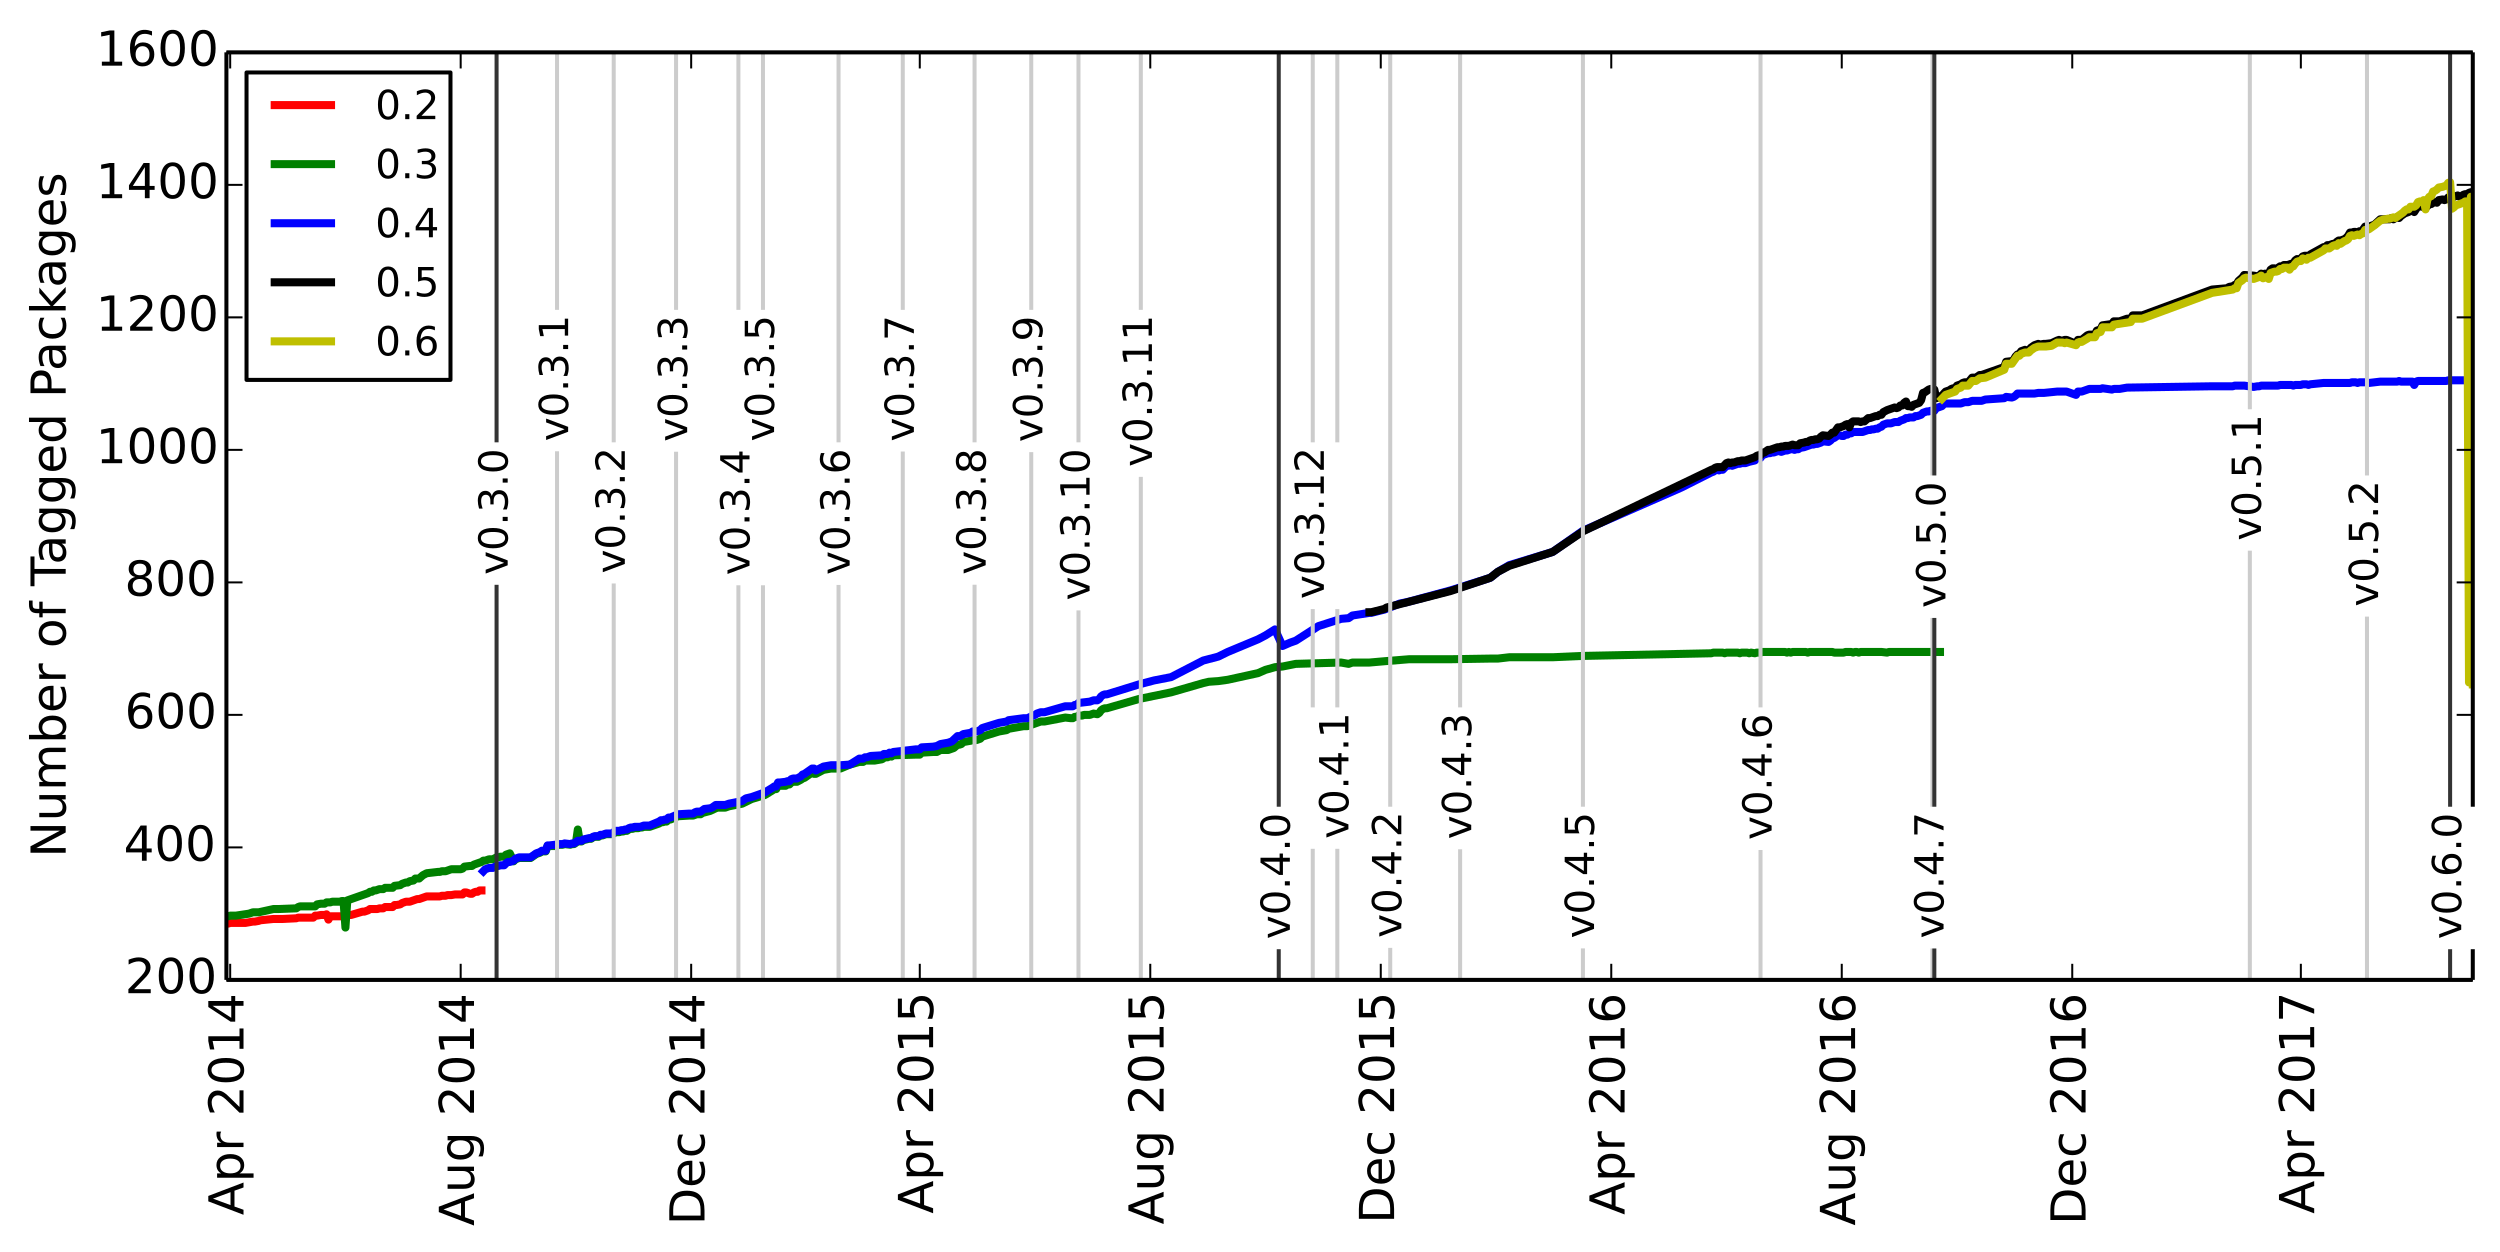 <?xml version="1.0" encoding="utf-8" standalone="no"?>
<!DOCTYPE svg PUBLIC "-//W3C//DTD SVG 1.1//EN"
  "http://www.w3.org/Graphics/SVG/1.1/DTD/svg11.dtd">
<!-- Created with matplotlib (http://matplotlib.org/) -->
<svg height="311pt" version="1.1" viewBox="0 0 621 311" width="621pt" xmlns="http://www.w3.org/2000/svg" xmlns:xlink="http://www.w3.org/1999/xlink">
 <defs>
  <style type="text/css">
*{stroke-linecap:butt;stroke-linejoin:round;}
  </style>
 </defs>
 <g id="figure_1">
  <g id="patch_1">
   <path d="
M0 311.719
L621.439 311.719
L621.439 0
L0 0
z
" style="fill:#ffffff;"/>
  </g>
  <g id="axes_1">
   <g id="patch_2">
    <path d="
M56.239 243.407
L614.239 243.407
L614.239 13.007
L56.239 13.007
z
" style="fill:#ffffff;"/>
   </g>
   <g id="line2d_1">
    <path clip-path="url(#p472e73a826)" d="
M119.595 221.19
L119.125 221.19
L118.656 221.519
L118.187 221.519
L117.717 221.683
L117.248 222.013
L116.779 222.013
L115.84 221.683
L115.371 221.683
L114.901 222.177
L114.432 222.177
L113.494 222.177
L113.024 222.177
L112.086 222.342
L111.616 222.342
L111.147 222.342
L110.678 222.506
L110.208 222.506
L109.739 222.506
L109.27 222.671
L108.801 222.671
L107.393 222.671
L106.923 222.671
L106.454 222.671
L105.985 222.671
L105.046 223
L104.108 223.329
L103.638 223.329
L103.169 223.494
L102.7 223.658
L101.761 223.987
L101.292 223.987
L100.822 223.987
L100.353 224.152
L99.884 224.317
L99.415 224.646
L98.476 224.81
L98.007 224.81
L97.537 225.304
L97.068 225.304
L96.599 225.304
L96.129 225.304
L95.66 225.304
L95.191 225.633
L94.252 225.633
L93.783 225.798
L93.314 225.798
L92.844 225.798
L92.375 225.798
L91.906 225.798
L91.436 226.127
L90.967 226.291
L90.498 226.456
L90.028 226.456
L87.213 227.279
L86.743 227.279
L86.274 227.443
L85.805 227.443
L85.335 227.608
L84.866 227.608
L84.397 227.608
L83.928 227.608
L83.458 227.608
L82.989 227.608
L82.52 227.608
L82.05 227.608
L81.581 228.431
L81.112 227.114
L80.642 227.279
L80.173 227.279
L79.704 227.279
L78.765 227.443
L78.296 227.443
L77.827 227.937
L77.357 227.937
L76.888 227.937
L76.419 227.937
L75.949 227.937
L75.48 227.937
L75.011 227.937
L74.541 227.937
L74.072 227.937
L73.603 228.102
L70.318 228.266
L69.379 228.266
L67.971 228.266
L64.686 228.595
L64.217 228.76
L63.278 228.925
L62.809 228.925
L61.87 229.089
L60.932 229.254
L60.462 229.254
L59.524 229.254
L59.055 229.254
L58.585 229.254
L58.116 229.254
L57.647 229.254
L57.177 229.254
L56.708 229.418
L56.239 229.418" style="fill:none;stroke:#ff0000;stroke-linecap:square;stroke-width:2;"/>
   </g>
   <g id="line2d_2">
    <path clip-path="url(#p472e73a826)" d="
M481.896 161.944
L469.224 161.944
L468.755 162.109
L467.347 161.944
L462.185 161.944
L461.716 162.109
L461.246 161.944
L460.777 161.944
L460.308 162.109
L459.838 161.944
L458.431 161.944
L457.961 162.109
L455.615 162.109
L455.145 161.944
L449.514 161.944
L449.044 162.109
L448.575 161.944
L445.29 161.944
L444.821 162.109
L444.351 161.944
L443.882 162.109
L443.413 161.944
L437.781 161.944
L437.312 162.109
L436.373 162.109
L435.904 162.273
L434.965 162.109
L434.496 162.273
L434.027 162.109
L432.619 162.109
L432.15 162.273
L431.68 162.109
L428.864 162.109
L428.395 162.273
L427.926 162.109
L425.579 162.109
L425.11 162.273
L393.198 162.931
L385.689 163.261
L374.895 163.261
L372.079 163.59
L370.202 163.59
L360.346 163.754
L350.022 163.754
L343.921 164.248
L340.166 164.577
L335.943 164.577
L335.004 164.906
L333.127 164.577
L321.864 164.906
L318.579 165.565
L316.701 165.729
L314.355 166.387
L312.478 167.21
L304.969 168.856
L302.622 169.185
L300.276 169.35
L298.868 169.679
L290.89 171.983
L282.912 173.629
L274.933 175.933
L274.464 175.933
L273.995 176.097
L273.526 176.426
L273.056 177.085
L272.587 177.414
L271.648 177.249
L270.71 177.578
L269.302 177.578
L268.833 177.743
L267.894 177.743
L267.425 178.072
L266.955 178.072
L266.486 178.401
L266.017 178.401
L264.609 178.237
L259.446 179.224
L258.508 179.224
L255.223 180.376
L254.284 180.376
L250.53 181.034
L250.06 181.363
L248.183 181.693
L244.429 182.845
L243.96 183.009
L243.49 183.503
L242.552 183.832
L241.613 183.832
L241.144 183.997
L239.267 184.326
L238.797 184.819
L238.328 184.984
L237.859 184.984
L236.92 185.807
L235.512 186.301
L233.635 186.301
L232.696 186.794
L231.758 186.794
L228.942 186.959
L228.473 187.453
L227.534 187.453
L221.902 187.617
L221.433 187.946
L220.964 187.782
L220.494 188.111
L220.025 188.111
L219.556 188.275
L219.087 188.605
L217.209 188.934
L214.863 188.934
L214.394 189.263
L213.455 189.263
L211.108 189.921
L208.762 190.909
L206.415 190.909
L204.538 191.238
L202.661 192.225
L202.192 192.225
L201.722 191.896
L199.845 193.213
L199.376 193.377
L198.907 193.706
L197.968 194.2
L197.029 194.2
L196.56 194.365
L196.091 194.858
L195.621 194.858
L195.152 195.187
L193.275 195.187
L192.806 196.01
L192.336 196.01
L191.867 196.339
L189.99 197.491
L186.705 198.479
L184.358 199.631
L181.073 200.289
L180.134 200.618
L178.257 200.618
L177.788 200.783
L176.38 201.441
L174.503 201.935
L174.034 202.264
L173.095 202.264
L172.156 202.593
L171.218 202.593
L168.402 202.758
L166.525 203.581
L166.055 203.581
L165.586 204.074
L165.117 204.074
L164.647 204.239
L164.178 204.239
L163.709 204.568
L161.362 205.391
L159.954 205.391
L159.485 205.555
L159.016 205.555
L158.547 205.72
L157.608 205.72
L157.139 205.885
L156.669 205.885
L156.2 206.049
L155.731 206.378
L155.261 206.378
L154.792 206.543
L154.323 206.543
L153.854 206.707
L152.915 206.707
L152.446 207.037
L151.976 207.201
L150.568 207.201
L149.63 207.53
L149.161 207.53
L148.691 207.859
L147.753 207.859
L147.283 208.024
L146.814 208.353
L146.345 208.353
L144.937 208.682
L144.468 209.011
L143.998 209.011
L143.529 206.049
L143.06 209.341
L142.59 209.67
L142.121 209.67
L141.652 209.834
L140.244 209.67
L139.774 209.834
L138.836 209.834
L137.897 210.163
L136.02 210.163
L135.551 211.48
L134.612 211.48
L134.143 211.809
L133.204 212.138
L131.796 213.126
L128.981 213.126
L128.042 213.455
L127.573 213.949
L126.634 211.974
L125.695 212.303
L125.226 212.797
L124.288 212.797
L123.818 212.961
L123.349 212.961
L122.41 213.455
L121.472 213.455
L120.533 213.784
L120.064 213.784
L119.595 214.113
L117.717 214.771
L117.248 215.101
L116.779 215.101
L115.371 215.265
L114.901 215.759
L114.432 215.923
L112.086 215.923
L110.678 216.417
L109.739 216.417
L109.27 216.582
L108.801 216.582
L105.985 216.911
L105.046 217.405
L104.108 218.227
L103.169 218.227
L102.7 218.721
L101.761 218.886
L101.292 219.215
L100.822 219.215
L99.884 219.544
L99.415 219.873
L98.007 220.038
L97.537 220.531
L95.66 220.531
L95.191 220.861
L94.252 220.861
L93.314 221.19
L92.844 221.19
L92.375 221.519
L91.906 221.519
L91.436 221.848
L86.274 223.658
L85.805 230.406
L85.335 223.823
L84.866 223.823
L84.397 223.987
L82.52 223.987
L82.05 224.152
L81.112 224.152
L80.642 224.481
L79.704 224.481
L78.765 224.646
L78.296 225.139
L74.541 225.139
L74.072 225.304
L73.603 225.633
L69.379 225.798
L67.971 225.798
L64.217 226.621
L62.809 226.621
L61.87 226.95
L58.585 227.443
L57.177 227.443
L56.708 227.608
L56.239 227.608
L56.239 227.608" style="fill:none;stroke:#008000;stroke-linecap:square;stroke-width:2;"/>
   </g>
   <g id="line2d_3">
    <path clip-path="url(#p472e73a826)" d="
M614.239 94.47
L608.138 94.47
L607.669 94.634
L600.629 94.634
L600.16 94.799
L599.69 95.622
L599.221 94.799
L596.405 94.799
L595.936 94.634
L595.467 94.799
L591.243 94.799
L588.427 95.128
L587.958 94.963
L586.081 94.963
L585.611 95.128
L585.142 94.963
L584.203 94.963
L583.734 95.128
L577.164 95.128
L573.879 95.457
L573.409 95.622
L572.94 95.457
L572.002 95.457
L571.532 95.622
L570.124 95.622
L569.655 95.786
L569.186 95.622
L566.37 95.622
L565.901 95.786
L561.677 95.786
L561.208 95.951
L560.738 95.951
L559.8 96.115
L557.453 95.786
L555.107 95.786
L554.637 95.951
L549.475 95.951
L528.356 96.28
L526.479 96.609
L525.071 96.609
L524.602 96.774
L522.256 96.445
L521.786 96.609
L518.97 96.609
L517.093 97.267
L516.155 97.267
L515.685 98.09
L513.339 97.267
L510.992 97.267
L507.707 97.597
L506.299 97.597
L505.361 97.761
L501.137 97.761
L500.668 98.255
L500.198 98.584
L499.729 98.749
L498.321 98.584
L497.852 98.913
L493.159 99.242
L492.22 99.571
L489.874 99.571
L488.935 99.901
L487.997 99.901
L487.058 100.23
L483.304 100.23
L482.834 100.394
L482.365 100.888
L480.957 101.382
L480.488 102.04
L479.549 102.04
L479.08 102.205
L478.61 102.205
L477.672 102.534
L477.203 103.027
L476.264 103.357
L475.795 103.357
L475.325 103.686
L474.387 103.686
L473.917 103.85
L473.448 103.85
L472.979 104.179
L472.04 104.509
L471.571 104.838
L470.632 104.838
L469.694 105.167
L468.755 105.167
L467.817 105.496
L467.347 105.99
L466.878 106.154
L466.409 106.483
L465.939 106.483
L465.47 106.648
L465.001 106.648
L464.531 106.813
L464.062 106.813
L462.654 107.306
L460.308 107.306
L459.838 107.635
L459.369 107.635
L458.9 107.965
L458.431 107.965
L457.961 108.294
L457.492 108.294
L457.023 108.129
L456.553 108.129
L455.615 108.787
L455.145 108.952
L454.676 109.446
L454.207 109.775
L452.799 109.61
L452.33 109.939
L451.391 110.269
L450.922 110.269
L450.452 110.433
L449.983 110.433
L448.106 111.091
L447.167 111.256
L446.698 111.585
L446.229 111.585
L445.759 111.75
L445.29 111.585
L444.821 111.585
L443.882 111.914
L443.413 111.914
L442.474 112.243
L442.005 112.079
L441.536 112.079
L440.597 112.408
L440.128 112.408
L439.658 112.573
L439.189 112.573
L437.781 113.066
L437.312 113.725
L436.843 113.725
L436.373 113.889
L435.904 114.383
L434.496 114.712
L433.558 115.041
L432.619 115.041
L432.15 115.206
L431.68 115.206
L430.272 115.699
L429.803 115.535
L429.334 115.699
L428.864 115.699
L427.926 116.687
L427.457 116.687
L426.987 116.851
L426.518 116.687
L426.049 116.851
L425.579 117.181
L425.11 117.345
L417.601 121.13
L393.198 131.827
L385.689 137.094
L374.895 140.385
L372.079 142.031
L370.202 143.512
L360.346 146.639
L350.022 149.437
L347.675 149.93
L343.921 151.411
L340.636 152.234
L340.166 152.234
L335.943 152.893
L335.004 153.551
L333.127 153.715
L327.495 155.526
L321.864 159.146
L320.456 159.64
L318.579 160.463
L316.701 156.349
L314.355 157.83
L312.478 158.817
L304.969 161.944
L302.622 163.096
L298.868 164.083
L290.89 168.198
L286.666 169.021
L282.912 170.008
L274.933 172.477
L274.464 172.477
L273.995 172.641
L273.526 172.97
L273.056 173.629
L272.587 173.958
L271.648 173.958
L270.71 174.287
L267.894 174.616
L267.425 175.11
L266.955 175.11
L266.486 175.439
L264.609 175.439
L259.446 176.92
L258.508 176.92
L257.569 177.249
L257.1 177.578
L256.631 177.743
L255.223 178.401
L254.284 178.401
L250.53 178.895
L250.06 179.224
L248.183 179.553
L244.429 180.705
L243.96 180.87
L243.49 181.363
L242.552 181.693
L241.613 181.693
L241.144 182.022
L239.267 182.351
L238.797 182.68
L238.328 182.845
L237.859 182.845
L236.451 184.161
L235.512 184.49
L233.635 184.819
L232.696 185.313
L231.758 185.478
L228.942 185.642
L228.473 186.136
L227.534 186.136
L221.902 186.794
L221.433 187.123
L220.964 186.959
L220.494 187.288
L219.556 187.288
L219.087 187.617
L216.271 187.782
L215.332 188.111
L214.863 188.111
L214.394 188.44
L213.455 188.44
L211.108 189.921
L208.762 190.086
L206.415 190.086
L204.538 190.415
L202.661 191.402
L202.192 190.909
L201.722 190.909
L199.845 192.225
L199.376 192.39
L198.907 192.883
L197.968 193.377
L197.029 193.377
L196.56 193.542
L196.091 194.035
L195.621 194.035
L195.152 194.2
L193.744 194.365
L193.275 194.365
L192.806 195.352
L192.336 195.352
L191.867 195.681
L189.99 196.833
L186.705 197.985
L185.297 198.314
L184.358 198.973
L181.073 199.631
L180.134 199.96
L177.788 199.96
L176.849 200.618
L176.38 200.783
L174.972 200.947
L174.034 201.606
L173.095 201.606
L172.626 201.77
L172.156 202.099
L171.218 202.099
L168.402 202.264
L166.525 203.087
L166.055 203.087
L165.586 203.581
L165.117 203.581
L164.647 203.745
L164.178 203.745
L163.709 204.074
L161.362 205.062
L159.954 205.062
L159.016 205.391
L157.608 205.391
L157.139 205.555
L156.669 205.555
L156.2 205.72
L155.731 206.049
L155.261 206.049
L154.792 206.214
L154.323 206.214
L153.854 206.378
L152.915 206.378
L151.976 207.037
L150.568 207.037
L149.63 207.366
L149.161 207.366
L148.691 207.695
L147.753 207.695
L147.283 207.859
L146.814 208.189
L146.345 208.189
L144.937 208.518
L144.468 208.847
L143.529 208.847
L142.59 209.505
L142.121 209.505
L141.652 209.67
L140.244 209.505
L139.774 209.67
L138.836 209.67
L138.367 209.834
L137.897 209.834
L136.489 209.999
L136.02 209.999
L135.551 211.315
L134.612 211.315
L134.143 211.645
L133.204 211.974
L131.796 212.961
L128.981 212.961
L128.042 213.29
L127.573 213.784
L126.634 214.113
L126.165 214.113
L125.695 214.442
L125.226 214.936
L124.288 214.936
L123.818 215.101
L123.349 215.101
L122.41 215.594
L121.472 215.594
L120.533 215.923
L120.064 216.417
L120.064 216.417" style="fill:none;stroke:#0000ff;stroke-linecap:square;stroke-width:2;"/>
   </g>
   <g id="line2d_4">
    <path clip-path="url(#p472e73a826)" d="
M614.239 47.731
L613.769 47.731
L613.3 47.896
L612.831 48.225
L612.362 48.225
L611.892 48.39
L611.423 48.719
L610.954 48.883
L610.484 48.554
L609.076 49.048
L608.607 48.883
L608.138 49.048
L607.669 49.542
L607.199 49.706
L606.73 49.542
L605.791 49.706
L605.322 50.365
L604.853 50.2
L604.383 50.365
L603.914 50.694
L603.445 50.694
L602.976 51.187
L602.506 50.858
L602.037 50.858
L601.568 51.352
L601.098 51.187
L600.629 51.187
L599.69 52.669
L599.221 52.339
L598.752 52.339
L598.282 52.669
L597.344 52.998
L596.405 53.656
L595.936 54.15
L595.467 53.985
L594.997 54.15
L594.528 54.479
L594.059 54.15
L593.589 54.479
L591.243 54.479
L589.835 55.795
L587.958 56.454
L587.489 56.289
L586.55 57.606
L586.081 57.441
L585.611 57.77
L585.142 57.606
L584.673 57.606
L584.203 57.77
L583.734 57.77
L583.265 58.593
L582.796 59.087
L582.326 59.416
L581.388 59.745
L580.918 59.745
L580.449 60.074
L579.98 60.568
L579.51 60.568
L578.572 60.897
L578.103 60.897
L577.633 61.391
L577.164 61.391
L573.879 63.201
L573.409 63.695
L572.94 63.53
L572.471 63.53
L572.002 63.695
L571.532 64.189
L571.063 64.518
L570.594 64.353
L570.124 64.682
L569.655 65.505
L569.186 65.505
L568.247 65.834
L567.309 65.834
L566.839 66.163
L566.37 66.163
L565.901 66.493
L565.431 66.986
L564.962 66.657
L564.493 66.657
L564.023 66.986
L563.554 67.974
L563.085 68.138
L562.616 67.974
L562.146 68.138
L561.677 67.974
L561.208 68.467
L560.738 68.632
L559.8 68.467
L557.453 68.303
L556.984 68.961
L556.045 69.784
L555.576 70.607
L555.107 70.771
L554.637 71.101
L553.699 71.265
L553.229 71.594
L549.475 71.923
L532.111 78.342
L529.764 78.342
L529.295 79.165
L528.356 79.165
L526.479 79.823
L525.071 79.823
L524.602 80.481
L522.256 80.81
L521.786 81.798
L520.848 82.127
L520.378 83.114
L518.97 83.114
L518.501 83.279
L517.093 84.431
L516.155 84.431
L515.685 85.418
L513.339 84.431
L512.87 84.431
L512.4 84.595
L511.931 84.595
L511.462 84.431
L510.992 84.595
L509.584 85.254
L508.177 85.418
L507.707 85.418
L506.769 85.583
L506.299 85.418
L505.361 85.747
L504.422 86.406
L503.953 87.229
L503.014 86.899
L502.076 87.229
L501.606 87.887
L501.137 88.051
L500.668 88.545
L500.198 89.368
L499.729 89.697
L498.321 89.862
L497.852 91.178
L492.22 93.153
L491.751 93.153
L490.812 93.811
L489.874 93.811
L488.935 94.963
L487.997 94.963
L487.527 95.128
L487.058 95.457
L486.119 95.786
L485.65 96.445
L485.181 96.445
L484.711 96.609
L484.242 96.938
L483.304 97.267
L482.834 97.761
L482.365 98.419
L481.896 98.419
L481.426 98.749
L480.957 98.913
L480.488 96.774
L479.549 96.609
L479.08 96.774
L478.141 97.432
L477.672 97.597
L477.203 99.407
L476.733 100.065
L475.325 100.559
L474.856 101.053
L474.387 100.888
L473.917 100.888
L473.448 99.736
L472.979 100.065
L472.51 100.723
L472.04 100.723
L471.571 101.217
L471.102 101.382
L470.632 101.217
L468.755 101.875
L467.817 102.369
L467.347 103.027
L466.878 103.027
L466.409 103.357
L465.939 103.357
L464.531 103.85
L464.062 103.85
L463.124 104.673
L462.654 104.673
L462.185 104.838
L461.716 104.673
L460.308 104.673
L459.838 105.002
L459.369 106.154
L458.9 105.331
L458.431 105.496
L457.961 105.825
L457.023 106.154
L456.553 106.154
L455.615 107.471
L455.145 107.471
L454.676 107.965
L454.207 108.294
L452.799 108.129
L452.33 108.458
L451.86 108.952
L451.391 109.117
L450.922 109.117
L450.452 109.281
L449.983 109.281
L449.514 109.446
L449.044 109.775
L448.575 109.775
L448.106 109.939
L447.167 110.104
L446.698 110.598
L445.759 110.598
L445.29 110.433
L444.351 110.762
L443.413 110.762
L442.944 110.927
L442.474 110.927
L442.005 111.091
L441.536 111.091
L439.658 111.75
L439.189 111.75
L438.251 112.408
L437.781 112.408
L437.312 113.066
L436.843 113.066
L436.373 113.231
L435.904 113.56
L433.558 114.383
L432.619 114.383
L432.15 114.547
L431.68 114.547
L430.742 114.877
L430.272 114.877
L429.803 115.041
L429.334 114.877
L428.864 115.041
L427.926 116.029
L426.518 116.029
L426.049 116.193
L425.579 116.522
L425.11 116.687
L393.198 131.992
L385.689 137.094
L374.895 140.55
L372.079 142.031
L370.202 143.512
L360.346 146.803
L344.39 150.918
L343.921 151.247
L340.636 152.07
L340.166 152.07
L340.166 152.07" style="fill:none;stroke:#000000;stroke-linecap:square;stroke-width:2;"/>
   </g>
   <g id="line2d_5">
    <path clip-path="url(#p472e73a826)" d="
M614.239 170.008
L613.769 48.883
L613.3 169.514
L612.831 50.035
L612.362 50.035
L611.892 50.365
L610.015 51.023
L609.546 51.517
L609.076 51.846
L608.607 45.263
L608.138 45.427
L607.669 46.086
L606.73 46.415
L605.791 46.579
L605.322 47.073
L604.853 47.402
L604.383 47.567
L603.914 48.719
L603.445 48.883
L602.976 49.542
L602.506 52.01
L602.037 49.706
L601.568 50.2
L601.098 50.035
L600.629 50.2
L600.16 51.023
L599.69 51.352
L598.752 51.352
L598.282 52.01
L597.813 52.01
L597.344 52.339
L596.875 52.833
L594.997 54.15
L594.528 53.985
L593.589 54.314
L593.12 54.314
L592.651 54.479
L592.182 54.479
L591.243 54.808
L589.835 55.96
L588.427 56.947
L587.958 57.112
L587.489 57.112
L587.019 57.935
L586.55 58.099
L586.081 58.429
L585.611 58.264
L584.673 58.593
L584.203 58.429
L583.734 58.593
L583.265 59.416
L582.796 59.745
L582.326 59.91
L581.388 60.568
L580.918 60.403
L580.449 61.062
L579.98 60.897
L579.51 61.062
L578.572 61.72
L577.633 61.72
L577.164 62.214
L573.879 64.024
L573.409 64.024
L572.94 64.518
L572.002 64.189
L571.532 64.847
L571.063 64.847
L570.594 65.011
L570.124 65.505
L569.655 66.163
L569.186 66.328
L568.716 66.986
L568.247 66.493
L567.309 66.493
L566.839 66.822
L566.37 66.822
L565.901 67.315
L565.431 67.48
L564.962 67.48
L564.023 67.809
L563.554 69.29
L563.085 68.797
L562.146 69.126
L561.677 68.467
L561.208 68.797
L559.8 69.29
L557.923 68.961
L557.453 69.126
L556.984 69.619
L556.045 70.278
L555.576 71.594
L555.107 71.594
L554.637 71.923
L549.475 72.746
L532.111 79.165
L529.764 79.165
L529.295 79.987
L525.071 80.646
L524.602 81.304
L522.256 81.304
L521.786 82.456
L520.848 82.785
L520.378 83.773
L518.97 83.773
L518.501 84.102
L517.093 84.925
L516.624 84.925
L516.155 85.089
L515.685 85.747
L513.339 85.089
L512.87 85.254
L512.4 85.089
L510.992 85.089
L509.584 85.912
L508.177 86.077
L506.299 86.077
L505.361 86.406
L504.422 87.064
L503.953 87.558
L503.014 87.558
L502.076 87.887
L501.606 88.381
L501.137 88.381
L499.729 90.355
L498.321 90.355
L497.852 91.837
L493.159 93.811
L491.751 93.976
L490.812 94.634
L489.874 94.634
L488.935 95.786
L487.527 95.786
L487.058 96.28
L486.119 96.609
L485.65 97.267
L483.304 98.09
L482.365 99.078
L482.365 99.078" style="fill:none;stroke:#bfbf00;stroke-linecap:square;stroke-width:2;"/>
   </g>
   <g id="line2d_6">
    <path clip-path="url(#p472e73a826)" d="
M123.349 243.407
L123.349 13.007" style="fill:none;stroke:#333333;stroke-linecap:square;"/>
   </g>
   <g id="line2d_7">
    <path clip-path="url(#p472e73a826)" d="
M138.367 243.407
L138.367 13.007" style="fill:none;stroke:#cccccc;stroke-linecap:square;"/>
   </g>
   <g id="line2d_8">
    <path clip-path="url(#p472e73a826)" d="
M152.446 243.407
L152.446 13.007" style="fill:none;stroke:#cccccc;stroke-linecap:square;"/>
   </g>
   <g id="line2d_9">
    <path clip-path="url(#p472e73a826)" d="
M167.933 243.407
L167.933 13.007" style="fill:none;stroke:#cccccc;stroke-linecap:square;"/>
   </g>
   <g id="line2d_10">
    <path clip-path="url(#p472e73a826)" d="
M183.42 243.407
L183.42 13.007" style="fill:none;stroke:#cccccc;stroke-linecap:square;"/>
   </g>
   <g id="line2d_11">
    <path clip-path="url(#p472e73a826)" d="
M189.52 243.407
L189.52 13.007" style="fill:none;stroke:#cccccc;stroke-linecap:square;"/>
   </g>
   <g id="line2d_12">
    <path clip-path="url(#p472e73a826)" d="
M208.293 243.407
L208.293 13.007" style="fill:none;stroke:#cccccc;stroke-linecap:square;"/>
   </g>
   <g id="line2d_13">
    <path clip-path="url(#p472e73a826)" d="
M224.249 243.407
L224.249 13.007" style="fill:none;stroke:#cccccc;stroke-linecap:square;"/>
   </g>
   <g id="line2d_14">
    <path clip-path="url(#p472e73a826)" d="
M242.082 243.407
L242.082 13.007" style="fill:none;stroke:#cccccc;stroke-linecap:square;"/>
   </g>
   <g id="line2d_15">
    <path clip-path="url(#p472e73a826)" d="
M256.161 243.407
L256.161 13.007" style="fill:none;stroke:#cccccc;stroke-linecap:square;"/>
   </g>
   <g id="line2d_16">
    <path clip-path="url(#p472e73a826)" d="
M267.894 243.407
L267.894 13.007" style="fill:none;stroke:#cccccc;stroke-linecap:square;"/>
   </g>
   <g id="line2d_17">
    <path clip-path="url(#p472e73a826)" d="
M283.381 243.407
L283.381 13.007" style="fill:none;stroke:#cccccc;stroke-linecap:square;"/>
   </g>
   <g id="line2d_18">
    <path clip-path="url(#p472e73a826)" d="
M326.087 243.407
L326.087 13.007" style="fill:none;stroke:#cccccc;stroke-linecap:square;"/>
   </g>
   <g id="line2d_19">
    <path clip-path="url(#p472e73a826)" d="
M317.64 243.407
L317.64 13.007" style="fill:none;stroke:#333333;stroke-linecap:square;"/>
   </g>
   <g id="line2d_20">
    <path clip-path="url(#p472e73a826)" d="
M332.188 243.407
L332.188 13.007" style="fill:none;stroke:#cccccc;stroke-linecap:square;"/>
   </g>
   <g id="line2d_21">
    <path clip-path="url(#p472e73a826)" d="
M345.329 243.407
L345.329 13.007" style="fill:none;stroke:#cccccc;stroke-linecap:square;"/>
   </g>
   <g id="line2d_22">
    <path clip-path="url(#p472e73a826)" d="
M362.693 243.407
L362.693 13.007" style="fill:none;stroke:#cccccc;stroke-linecap:square;"/>
   </g>
   <g id="line2d_23">
    <path clip-path="url(#p472e73a826)" d="
M393.198 243.407
L393.198 13.007" style="fill:none;stroke:#cccccc;stroke-linecap:square;"/>
   </g>
   <g id="line2d_24">
    <path clip-path="url(#p472e73a826)" d="
M437.312 243.407
L437.312 13.007" style="fill:none;stroke:#cccccc;stroke-linecap:square;"/>
   </g>
   <g id="line2d_25">
    <path clip-path="url(#p472e73a826)" d="
M480.018 243.407
L480.018 13.007" style="fill:none;stroke:#cccccc;stroke-linecap:square;"/>
   </g>
   <g id="line2d_26">
    <path clip-path="url(#p472e73a826)" d="
M480.488 243.407
L480.488 13.007" style="fill:none;stroke:#333333;stroke-linecap:square;"/>
   </g>
   <g id="line2d_27">
    <path clip-path="url(#p472e73a826)" d="
M558.861 243.407
L558.861 13.007" style="fill:none;stroke:#cccccc;stroke-linecap:square;"/>
   </g>
   <g id="line2d_28">
    <path clip-path="url(#p472e73a826)" d="
M587.958 243.407
L587.958 13.007" style="fill:none;stroke:#cccccc;stroke-linecap:square;"/>
   </g>
   <g id="line2d_29">
    <path clip-path="url(#p472e73a826)" d="
M608.607 243.407
L608.607 13.007" style="fill:none;stroke:#333333;stroke-linecap:square;"/>
   </g>
   <g id="matplotlib.axis_1">
    <g id="xtick_1">
     <g id="line2d_30">
      <defs>
       <path d="
M0 0
L0 -4" id="m93b0483c22" style="stroke:#000000;stroke-width:0.5;"/>
      </defs>
      <g>
       <use style="stroke:#000000;stroke-width:0.5;" x="57.177" xlink:href="#m93b0483c22" y="243.407"/>
      </g>
     </g>
     <g id="line2d_31">
      <defs>
       <path d="
M0 0
L0 4" id="m741efc42ff" style="stroke:#000000;stroke-width:0.5;"/>
      </defs>
      <g>
       <use style="stroke:#000000;stroke-width:0.5;" x="57.177" xlink:href="#m741efc42ff" y="13.007"/>
      </g>
     </g>
     <g id="text_1">
      <!-- Apr 2014 -->
      <defs>
       <path d="
M12.406 8.297
L28.516 8.297
L28.516 63.922
L10.984 60.406
L10.984 69.391
L28.422 72.906
L38.281 72.906
L38.281 8.297
L54.391 8.297
L54.391 0
L12.406 0
z
" id="DejaVuSans-31"/>
       <path d="
M31.781 66.406
Q24.172 66.406 20.328 58.906
Q16.5 51.422 16.5 36.375
Q16.5 21.391 20.328 13.891
Q24.172 6.391 31.781 6.391
Q39.453 6.391 43.281 13.891
Q47.125 21.391 47.125 36.375
Q47.125 51.422 43.281 58.906
Q39.453 66.406 31.781 66.406
M31.781 74.219
Q44.047 74.219 50.516 64.516
Q56.984 54.828 56.984 36.375
Q56.984 17.969 50.516 8.266
Q44.047 -1.422 31.781 -1.422
Q19.531 -1.422 13.062 8.266
Q6.594 17.969 6.594 36.375
Q6.594 54.828 13.062 64.516
Q19.531 74.219 31.781 74.219" id="DejaVuSans-30"/>
       <path id="DejaVuSans-20"/>
       <path d="
M19.188 8.297
L53.609 8.297
L53.609 0
L7.328 0
L7.328 8.297
Q12.938 14.109 22.625 23.891
Q32.328 33.688 34.812 36.531
Q39.547 41.844 41.422 45.531
Q43.312 49.219 43.312 52.781
Q43.312 58.594 39.234 62.25
Q35.156 65.922 28.609 65.922
Q23.969 65.922 18.812 64.312
Q13.672 62.703 7.812 59.422
L7.812 69.391
Q13.766 71.781 18.938 73
Q24.125 74.219 28.422 74.219
Q39.75 74.219 46.484 68.547
Q53.219 62.891 53.219 53.422
Q53.219 48.922 51.531 44.891
Q49.859 40.875 45.406 35.406
Q44.188 33.984 37.641 27.219
Q31.109 20.453 19.188 8.297" id="DejaVuSans-32"/>
       <path d="
M34.188 63.188
L20.797 26.906
L47.609 26.906
z

M28.609 72.906
L39.797 72.906
L67.578 0
L57.328 0
L50.688 18.703
L17.828 18.703
L11.188 0
L0.781 0
z
" id="DejaVuSans-41"/>
       <path d="
M37.797 64.312
L12.891 25.391
L37.797 25.391
z

M35.203 72.906
L47.609 72.906
L47.609 25.391
L58.016 25.391
L58.016 17.188
L47.609 17.188
L47.609 0
L37.797 0
L37.797 17.188
L4.891 17.188
L4.891 26.703
z
" id="DejaVuSans-34"/>
       <path d="
M18.109 8.203
L18.109 -20.797
L9.078 -20.797
L9.078 54.688
L18.109 54.688
L18.109 46.391
Q20.953 51.266 25.266 53.625
Q29.594 56 35.594 56
Q45.562 56 51.781 48.094
Q58.016 40.188 58.016 27.297
Q58.016 14.406 51.781 6.484
Q45.562 -1.422 35.594 -1.422
Q29.594 -1.422 25.266 0.953
Q20.953 3.328 18.109 8.203
M48.688 27.297
Q48.688 37.203 44.609 42.844
Q40.531 48.484 33.406 48.484
Q26.266 48.484 22.188 42.844
Q18.109 37.203 18.109 27.297
Q18.109 17.391 22.188 11.75
Q26.266 6.109 33.406 6.109
Q40.531 6.109 44.609 11.75
Q48.688 17.391 48.688 27.297" id="DejaVuSans-70"/>
       <path d="
M41.109 46.297
Q39.594 47.172 37.812 47.578
Q36.031 48 33.891 48
Q26.266 48 22.188 43.047
Q18.109 38.094 18.109 28.812
L18.109 0
L9.078 0
L9.078 54.688
L18.109 54.688
L18.109 46.188
Q20.953 51.172 25.484 53.578
Q30.031 56 36.531 56
Q37.453 56 38.578 55.875
Q39.703 55.766 41.062 55.516
z
" id="DejaVuSans-72"/>
      </defs>
      <g transform="translate(60.489 301.848)rotate(-90.0)scale(0.12 -0.12)">
       <use xlink:href="#DejaVuSans-41"/>
       <use x="68.408" xlink:href="#DejaVuSans-70"/>
       <use x="131.885" xlink:href="#DejaVuSans-72"/>
       <use x="172.998" xlink:href="#DejaVuSans-20"/>
       <use x="204.785" xlink:href="#DejaVuSans-32"/>
       <use x="268.408" xlink:href="#DejaVuSans-30"/>
       <use x="332.031" xlink:href="#DejaVuSans-31"/>
       <use x="395.654" xlink:href="#DejaVuSans-34"/>
      </g>
     </g>
    </g>
    <g id="xtick_2">
     <g id="line2d_32">
      <g>
       <use style="stroke:#000000;stroke-width:0.5;" x="114.432" xlink:href="#m93b0483c22" y="243.407"/>
      </g>
     </g>
     <g id="line2d_33">
      <g>
       <use style="stroke:#000000;stroke-width:0.5;" x="114.432" xlink:href="#m741efc42ff" y="13.007"/>
      </g>
     </g>
     <g id="text_2">
      <!-- Aug 2014 -->
      <defs>
       <path d="
M8.5 21.578
L8.5 54.688
L17.484 54.688
L17.484 21.922
Q17.484 14.156 20.5 10.266
Q23.531 6.391 29.594 6.391
Q36.859 6.391 41.078 11.031
Q45.312 15.672 45.312 23.688
L45.312 54.688
L54.297 54.688
L54.297 0
L45.312 0
L45.312 8.406
Q42.047 3.422 37.719 1
Q33.406 -1.422 27.688 -1.422
Q18.266 -1.422 13.375 4.438
Q8.5 10.297 8.5 21.578
M31.109 56
z
" id="DejaVuSans-75"/>
       <path d="
M45.406 27.984
Q45.406 37.75 41.375 43.109
Q37.359 48.484 30.078 48.484
Q22.859 48.484 18.828 43.109
Q14.797 37.75 14.797 27.984
Q14.797 18.266 18.828 12.891
Q22.859 7.516 30.078 7.516
Q37.359 7.516 41.375 12.891
Q45.406 18.266 45.406 27.984
M54.391 6.781
Q54.391 -7.172 48.188 -13.984
Q42 -20.797 29.203 -20.797
Q24.469 -20.797 20.266 -20.094
Q16.062 -19.391 12.109 -17.922
L12.109 -9.188
Q16.062 -11.328 19.922 -12.344
Q23.781 -13.375 27.781 -13.375
Q36.625 -13.375 41.016 -8.766
Q45.406 -4.156 45.406 5.172
L45.406 9.625
Q42.625 4.781 38.281 2.391
Q33.938 0 27.875 0
Q17.828 0 11.672 7.656
Q5.516 15.328 5.516 27.984
Q5.516 40.672 11.672 48.328
Q17.828 56 27.875 56
Q33.938 56 38.281 53.609
Q42.625 51.219 45.406 46.391
L45.406 54.688
L54.391 54.688
z
" id="DejaVuSans-67"/>
      </defs>
      <g transform="translate(117.743 304.519)rotate(-90.0)scale(0.12 -0.12)">
       <use xlink:href="#DejaVuSans-41"/>
       <use x="68.408" xlink:href="#DejaVuSans-75"/>
       <use x="131.787" xlink:href="#DejaVuSans-67"/>
       <use x="195.264" xlink:href="#DejaVuSans-20"/>
       <use x="227.051" xlink:href="#DejaVuSans-32"/>
       <use x="290.674" xlink:href="#DejaVuSans-30"/>
       <use x="354.297" xlink:href="#DejaVuSans-31"/>
       <use x="417.92" xlink:href="#DejaVuSans-34"/>
      </g>
     </g>
    </g>
    <g id="xtick_3">
     <g id="line2d_34">
      <g>
       <use style="stroke:#000000;stroke-width:0.5;" x="171.687" xlink:href="#m93b0483c22" y="243.407"/>
      </g>
     </g>
     <g id="line2d_35">
      <g>
       <use style="stroke:#000000;stroke-width:0.5;" x="171.687" xlink:href="#m741efc42ff" y="13.007"/>
      </g>
     </g>
     <g id="text_3">
      <!-- Dec 2014 -->
      <defs>
       <path d="
M19.672 64.797
L19.672 8.109
L31.594 8.109
Q46.688 8.109 53.688 14.938
Q60.688 21.781 60.688 36.531
Q60.688 51.172 53.688 57.984
Q46.688 64.797 31.594 64.797
z

M9.812 72.906
L30.078 72.906
Q51.266 72.906 61.172 64.094
Q71.094 55.281 71.094 36.531
Q71.094 17.672 61.125 8.828
Q51.172 0 30.078 0
L9.812 0
z
" id="DejaVuSans-44"/>
       <path d="
M56.203 29.594
L56.203 25.203
L14.891 25.203
Q15.484 15.922 20.484 11.062
Q25.484 6.203 34.422 6.203
Q39.594 6.203 44.453 7.469
Q49.312 8.734 54.109 11.281
L54.109 2.781
Q49.266 0.734 44.188 -0.344
Q39.109 -1.422 33.891 -1.422
Q20.797 -1.422 13.156 6.188
Q5.516 13.812 5.516 26.812
Q5.516 40.234 12.766 48.109
Q20.016 56 32.328 56
Q43.359 56 49.781 48.891
Q56.203 41.797 56.203 29.594
M47.219 32.234
Q47.125 39.594 43.094 43.984
Q39.062 48.391 32.422 48.391
Q24.906 48.391 20.391 44.141
Q15.875 39.891 15.188 32.172
z
" id="DejaVuSans-65"/>
       <path d="
M48.781 52.594
L48.781 44.188
Q44.969 46.297 41.141 47.344
Q37.312 48.391 33.406 48.391
Q24.656 48.391 19.812 42.844
Q14.984 37.312 14.984 27.297
Q14.984 17.281 19.812 11.734
Q24.656 6.203 33.406 6.203
Q37.312 6.203 41.141 7.25
Q44.969 8.297 48.781 10.406
L48.781 2.094
Q45.016 0.344 40.984 -0.531
Q36.969 -1.422 32.422 -1.422
Q20.062 -1.422 12.781 6.344
Q5.516 14.109 5.516 27.297
Q5.516 40.672 12.859 48.328
Q20.219 56 33.016 56
Q37.156 56 41.109 55.141
Q45.062 54.297 48.781 52.594" id="DejaVuSans-63"/>
      </defs>
      <g transform="translate(174.998 304.309)rotate(-90.0)scale(0.12 -0.12)">
       <use xlink:href="#DejaVuSans-44"/>
       <use x="77.002" xlink:href="#DejaVuSans-65"/>
       <use x="138.525" xlink:href="#DejaVuSans-63"/>
       <use x="193.506" xlink:href="#DejaVuSans-20"/>
       <use x="225.293" xlink:href="#DejaVuSans-32"/>
       <use x="288.916" xlink:href="#DejaVuSans-30"/>
       <use x="352.539" xlink:href="#DejaVuSans-31"/>
       <use x="416.162" xlink:href="#DejaVuSans-34"/>
      </g>
     </g>
    </g>
    <g id="xtick_4">
     <g id="line2d_36">
      <g>
       <use style="stroke:#000000;stroke-width:0.5;" x="228.473" xlink:href="#m93b0483c22" y="243.407"/>
      </g>
     </g>
     <g id="line2d_37">
      <g>
       <use style="stroke:#000000;stroke-width:0.5;" x="228.473" xlink:href="#m741efc42ff" y="13.007"/>
      </g>
     </g>
     <g id="text_4">
      <!-- Apr 2015 -->
      <defs>
       <path d="
M10.797 72.906
L49.516 72.906
L49.516 64.594
L19.828 64.594
L19.828 46.734
Q21.969 47.469 24.109 47.828
Q26.266 48.188 28.422 48.188
Q40.625 48.188 47.75 41.5
Q54.891 34.812 54.891 23.391
Q54.891 11.625 47.562 5.094
Q40.234 -1.422 26.906 -1.422
Q22.312 -1.422 17.547 -0.641
Q12.797 0.141 7.719 1.703
L7.719 11.625
Q12.109 9.234 16.797 8.062
Q21.484 6.891 26.703 6.891
Q35.156 6.891 40.078 11.328
Q45.016 15.766 45.016 23.391
Q45.016 31 40.078 35.438
Q35.156 39.891 26.703 39.891
Q22.75 39.891 18.812 39.016
Q14.891 38.141 10.797 36.281
z
" id="DejaVuSans-35"/>
      </defs>
      <g transform="translate(231.784 301.473)rotate(-90.0)scale(0.12 -0.12)">
       <use xlink:href="#DejaVuSans-41"/>
       <use x="68.408" xlink:href="#DejaVuSans-70"/>
       <use x="131.885" xlink:href="#DejaVuSans-72"/>
       <use x="172.998" xlink:href="#DejaVuSans-20"/>
       <use x="204.785" xlink:href="#DejaVuSans-32"/>
       <use x="268.408" xlink:href="#DejaVuSans-30"/>
       <use x="332.031" xlink:href="#DejaVuSans-31"/>
       <use x="395.654" xlink:href="#DejaVuSans-35"/>
      </g>
     </g>
    </g>
    <g id="xtick_5">
     <g id="line2d_38">
      <g>
       <use style="stroke:#000000;stroke-width:0.5;" x="285.727" xlink:href="#m93b0483c22" y="243.407"/>
      </g>
     </g>
     <g id="line2d_39">
      <g>
       <use style="stroke:#000000;stroke-width:0.5;" x="285.727" xlink:href="#m741efc42ff" y="13.007"/>
      </g>
     </g>
     <g id="text_5">
      <!-- Aug 2015 -->
      <g transform="translate(289.039 304.144)rotate(-90.0)scale(0.12 -0.12)">
       <use xlink:href="#DejaVuSans-41"/>
       <use x="68.408" xlink:href="#DejaVuSans-75"/>
       <use x="131.787" xlink:href="#DejaVuSans-67"/>
       <use x="195.264" xlink:href="#DejaVuSans-20"/>
       <use x="227.051" xlink:href="#DejaVuSans-32"/>
       <use x="290.674" xlink:href="#DejaVuSans-30"/>
       <use x="354.297" xlink:href="#DejaVuSans-31"/>
       <use x="417.92" xlink:href="#DejaVuSans-35"/>
      </g>
     </g>
    </g>
    <g id="xtick_6">
     <g id="line2d_40">
      <g>
       <use style="stroke:#000000;stroke-width:0.5;" x="342.982" xlink:href="#m93b0483c22" y="243.407"/>
      </g>
     </g>
     <g id="line2d_41">
      <g>
       <use style="stroke:#000000;stroke-width:0.5;" x="342.982" xlink:href="#m741efc42ff" y="13.007"/>
      </g>
     </g>
     <g id="text_6">
      <!-- Dec 2015 -->
      <g transform="translate(346.293 303.934)rotate(-90.0)scale(0.12 -0.12)">
       <use xlink:href="#DejaVuSans-44"/>
       <use x="77.002" xlink:href="#DejaVuSans-65"/>
       <use x="138.525" xlink:href="#DejaVuSans-63"/>
       <use x="193.506" xlink:href="#DejaVuSans-20"/>
       <use x="225.293" xlink:href="#DejaVuSans-32"/>
       <use x="288.916" xlink:href="#DejaVuSans-30"/>
       <use x="352.539" xlink:href="#DejaVuSans-31"/>
       <use x="416.162" xlink:href="#DejaVuSans-35"/>
      </g>
     </g>
    </g>
    <g id="xtick_7">
     <g id="line2d_42">
      <g>
       <use style="stroke:#000000;stroke-width:0.5;" x="400.237" xlink:href="#m93b0483c22" y="243.407"/>
      </g>
     </g>
     <g id="line2d_43">
      <g>
       <use style="stroke:#000000;stroke-width:0.5;" x="400.237" xlink:href="#m741efc42ff" y="13.007"/>
      </g>
     </g>
     <g id="text_7">
      <!-- Apr 2016 -->
      <defs>
       <path d="
M33.016 40.375
Q26.375 40.375 22.484 35.828
Q18.609 31.297 18.609 23.391
Q18.609 15.531 22.484 10.953
Q26.375 6.391 33.016 6.391
Q39.656 6.391 43.531 10.953
Q47.406 15.531 47.406 23.391
Q47.406 31.297 43.531 35.828
Q39.656 40.375 33.016 40.375
M52.594 71.297
L52.594 62.312
Q48.875 64.062 45.094 64.984
Q41.312 65.922 37.594 65.922
Q27.828 65.922 22.672 59.328
Q17.531 52.734 16.797 39.406
Q19.672 43.656 24.016 45.922
Q28.375 48.188 33.594 48.188
Q44.578 48.188 50.953 41.516
Q57.328 34.859 57.328 23.391
Q57.328 12.156 50.688 5.359
Q44.047 -1.422 33.016 -1.422
Q20.359 -1.422 13.672 8.266
Q6.984 17.969 6.984 36.375
Q6.984 53.656 15.188 63.938
Q23.391 74.219 37.203 74.219
Q40.922 74.219 44.703 73.484
Q48.484 72.75 52.594 71.297" id="DejaVuSans-36"/>
      </defs>
      <g transform="translate(403.548 301.765)rotate(-90.0)scale(0.12 -0.12)">
       <use xlink:href="#DejaVuSans-41"/>
       <use x="68.408" xlink:href="#DejaVuSans-70"/>
       <use x="131.885" xlink:href="#DejaVuSans-72"/>
       <use x="172.998" xlink:href="#DejaVuSans-20"/>
       <use x="204.785" xlink:href="#DejaVuSans-32"/>
       <use x="268.408" xlink:href="#DejaVuSans-30"/>
       <use x="332.031" xlink:href="#DejaVuSans-31"/>
       <use x="395.654" xlink:href="#DejaVuSans-36"/>
      </g>
     </g>
    </g>
    <g id="xtick_8">
     <g id="line2d_44">
      <g>
       <use style="stroke:#000000;stroke-width:0.5;" x="457.492" xlink:href="#m93b0483c22" y="243.407"/>
      </g>
     </g>
     <g id="line2d_45">
      <g>
       <use style="stroke:#000000;stroke-width:0.5;" x="457.492" xlink:href="#m741efc42ff" y="13.007"/>
      </g>
     </g>
     <g id="text_8">
      <!-- Aug 2016 -->
      <g transform="translate(460.803 304.437)rotate(-90.0)scale(0.12 -0.12)">
       <use xlink:href="#DejaVuSans-41"/>
       <use x="68.408" xlink:href="#DejaVuSans-75"/>
       <use x="131.787" xlink:href="#DejaVuSans-67"/>
       <use x="195.264" xlink:href="#DejaVuSans-20"/>
       <use x="227.051" xlink:href="#DejaVuSans-32"/>
       <use x="290.674" xlink:href="#DejaVuSans-30"/>
       <use x="354.297" xlink:href="#DejaVuSans-31"/>
       <use x="417.92" xlink:href="#DejaVuSans-36"/>
      </g>
     </g>
    </g>
    <g id="xtick_9">
     <g id="line2d_46">
      <g>
       <use style="stroke:#000000;stroke-width:0.5;" x="514.747" xlink:href="#m93b0483c22" y="243.407"/>
      </g>
     </g>
     <g id="line2d_47">
      <g>
       <use style="stroke:#000000;stroke-width:0.5;" x="514.747" xlink:href="#m741efc42ff" y="13.007"/>
      </g>
     </g>
     <g id="text_9">
      <!-- Dec 2016 -->
      <g transform="translate(518.058 304.227)rotate(-90.0)scale(0.12 -0.12)">
       <use xlink:href="#DejaVuSans-44"/>
       <use x="77.002" xlink:href="#DejaVuSans-65"/>
       <use x="138.525" xlink:href="#DejaVuSans-63"/>
       <use x="193.506" xlink:href="#DejaVuSans-20"/>
       <use x="225.293" xlink:href="#DejaVuSans-32"/>
       <use x="288.916" xlink:href="#DejaVuSans-30"/>
       <use x="352.539" xlink:href="#DejaVuSans-31"/>
       <use x="416.162" xlink:href="#DejaVuSans-36"/>
      </g>
     </g>
    </g>
    <g id="xtick_10">
     <g id="line2d_48">
      <g>
       <use style="stroke:#000000;stroke-width:0.5;" x="571.532" xlink:href="#m93b0483c22" y="243.407"/>
      </g>
     </g>
     <g id="line2d_49">
      <g>
       <use style="stroke:#000000;stroke-width:0.5;" x="571.532" xlink:href="#m741efc42ff" y="13.007"/>
      </g>
     </g>
     <g id="text_10">
      <!-- Apr 2017 -->
      <defs>
       <path d="
M8.203 72.906
L55.078 72.906
L55.078 68.703
L28.609 0
L18.312 0
L43.219 64.594
L8.203 64.594
z
" id="DejaVuSans-37"/>
      </defs>
      <g transform="translate(574.844 301.495)rotate(-90.0)scale(0.12 -0.12)">
       <use xlink:href="#DejaVuSans-41"/>
       <use x="68.408" xlink:href="#DejaVuSans-70"/>
       <use x="131.885" xlink:href="#DejaVuSans-72"/>
       <use x="172.998" xlink:href="#DejaVuSans-20"/>
       <use x="204.785" xlink:href="#DejaVuSans-32"/>
       <use x="268.408" xlink:href="#DejaVuSans-30"/>
       <use x="332.031" xlink:href="#DejaVuSans-31"/>
       <use x="395.654" xlink:href="#DejaVuSans-37"/>
      </g>
     </g>
    </g>
   </g>
   <g id="matplotlib.axis_2">
    <g id="ytick_1">
     <g id="line2d_50">
      <defs>
       <path d="
M0 0
L4 0" id="m728421d6d4" style="stroke:#000000;stroke-width:0.5;"/>
      </defs>
      <g>
       <use style="stroke:#000000;stroke-width:0.5;" x="56.239" xlink:href="#m728421d6d4" y="243.407"/>
      </g>
     </g>
     <g id="line2d_51">
      <defs>
       <path d="
M0 0
L-4 0" id="mcb0005524f" style="stroke:#000000;stroke-width:0.5;"/>
      </defs>
      <g>
       <use style="stroke:#000000;stroke-width:0.5;" x="614.239" xlink:href="#mcb0005524f" y="243.407"/>
      </g>
     </g>
     <g id="text_11">
      <!-- 200 -->
      <g transform="translate(31.01 246.718)scale(0.12 -0.12)">
       <use xlink:href="#DejaVuSans-32"/>
       <use x="63.623" xlink:href="#DejaVuSans-30"/>
       <use x="127.246" xlink:href="#DejaVuSans-30"/>
      </g>
     </g>
    </g>
    <g id="ytick_2">
     <g id="line2d_52">
      <g>
       <use style="stroke:#000000;stroke-width:0.5;" x="56.239" xlink:href="#m728421d6d4" y="210.493"/>
      </g>
     </g>
     <g id="line2d_53">
      <g>
       <use style="stroke:#000000;stroke-width:0.5;" x="614.239" xlink:href="#mcb0005524f" y="210.493"/>
      </g>
     </g>
     <g id="text_12">
      <!-- 400 -->
      <g transform="translate(30.718 213.804)scale(0.12 -0.12)">
       <use xlink:href="#DejaVuSans-34"/>
       <use x="63.623" xlink:href="#DejaVuSans-30"/>
       <use x="127.246" xlink:href="#DejaVuSans-30"/>
      </g>
     </g>
    </g>
    <g id="ytick_3">
     <g id="line2d_54">
      <g>
       <use style="stroke:#000000;stroke-width:0.5;" x="56.239" xlink:href="#m728421d6d4" y="177.578"/>
      </g>
     </g>
     <g id="line2d_55">
      <g>
       <use style="stroke:#000000;stroke-width:0.5;" x="614.239" xlink:href="#mcb0005524f" y="177.578"/>
      </g>
     </g>
     <g id="text_13">
      <!-- 600 -->
      <g transform="translate(30.969 180.89)scale(0.12 -0.12)">
       <use xlink:href="#DejaVuSans-36"/>
       <use x="63.623" xlink:href="#DejaVuSans-30"/>
       <use x="127.246" xlink:href="#DejaVuSans-30"/>
      </g>
     </g>
    </g>
    <g id="ytick_4">
     <g id="line2d_56">
      <g>
       <use style="stroke:#000000;stroke-width:0.5;" x="56.239" xlink:href="#m728421d6d4" y="144.664"/>
      </g>
     </g>
     <g id="line2d_57">
      <g>
       <use style="stroke:#000000;stroke-width:0.5;" x="614.239" xlink:href="#mcb0005524f" y="144.664"/>
      </g>
     </g>
     <g id="text_14">
      <!-- 800 -->
      <defs>
       <path d="
M31.781 34.625
Q24.75 34.625 20.719 30.859
Q16.703 27.094 16.703 20.516
Q16.703 13.922 20.719 10.156
Q24.75 6.391 31.781 6.391
Q38.812 6.391 42.859 10.172
Q46.922 13.969 46.922 20.516
Q46.922 27.094 42.891 30.859
Q38.875 34.625 31.781 34.625
M21.922 38.812
Q15.578 40.375 12.031 44.719
Q8.5 49.078 8.5 55.328
Q8.5 64.062 14.719 69.141
Q20.953 74.219 31.781 74.219
Q42.672 74.219 48.875 69.141
Q55.078 64.062 55.078 55.328
Q55.078 49.078 51.531 44.719
Q48 40.375 41.703 38.812
Q48.828 37.156 52.797 32.312
Q56.781 27.484 56.781 20.516
Q56.781 9.906 50.312 4.234
Q43.844 -1.422 31.781 -1.422
Q19.734 -1.422 13.25 4.234
Q6.781 9.906 6.781 20.516
Q6.781 27.484 10.781 32.312
Q14.797 37.156 21.922 38.812
M18.312 54.391
Q18.312 48.734 21.844 45.562
Q25.391 42.391 31.781 42.391
Q38.141 42.391 41.719 45.562
Q45.312 48.734 45.312 54.391
Q45.312 60.062 41.719 63.234
Q38.141 66.406 31.781 66.406
Q25.391 66.406 21.844 63.234
Q18.312 60.062 18.312 54.391" id="DejaVuSans-38"/>
      </defs>
      <g transform="translate(30.944 147.975)scale(0.12 -0.12)">
       <use xlink:href="#DejaVuSans-38"/>
       <use x="63.623" xlink:href="#DejaVuSans-30"/>
       <use x="127.246" xlink:href="#DejaVuSans-30"/>
      </g>
     </g>
    </g>
    <g id="ytick_5">
     <g id="line2d_58">
      <g>
       <use style="stroke:#000000;stroke-width:0.5;" x="56.239" xlink:href="#m728421d6d4" y="111.75"/>
      </g>
     </g>
     <g id="line2d_59">
      <g>
       <use style="stroke:#000000;stroke-width:0.5;" x="614.239" xlink:href="#mcb0005524f" y="111.75"/>
      </g>
     </g>
     <g id="text_15">
      <!-- 1000 -->
      <g transform="translate(23.814 115.061)scale(0.12 -0.12)">
       <use xlink:href="#DejaVuSans-31"/>
       <use x="63.623" xlink:href="#DejaVuSans-30"/>
       <use x="127.246" xlink:href="#DejaVuSans-30"/>
       <use x="190.869" xlink:href="#DejaVuSans-30"/>
      </g>
     </g>
    </g>
    <g id="ytick_6">
     <g id="line2d_60">
      <g>
       <use style="stroke:#000000;stroke-width:0.5;" x="56.239" xlink:href="#m728421d6d4" y="78.835"/>
      </g>
     </g>
     <g id="line2d_61">
      <g>
       <use style="stroke:#000000;stroke-width:0.5;" x="614.239" xlink:href="#mcb0005524f" y="78.835"/>
      </g>
     </g>
     <g id="text_16">
      <!-- 1200 -->
      <g transform="translate(23.814 82.147)scale(0.12 -0.12)">
       <use xlink:href="#DejaVuSans-31"/>
       <use x="63.623" xlink:href="#DejaVuSans-32"/>
       <use x="127.246" xlink:href="#DejaVuSans-30"/>
       <use x="190.869" xlink:href="#DejaVuSans-30"/>
      </g>
     </g>
    </g>
    <g id="ytick_7">
     <g id="line2d_62">
      <g>
       <use style="stroke:#000000;stroke-width:0.5;" x="56.239" xlink:href="#m728421d6d4" y="45.921"/>
      </g>
     </g>
     <g id="line2d_63">
      <g>
       <use style="stroke:#000000;stroke-width:0.5;" x="614.239" xlink:href="#mcb0005524f" y="45.921"/>
      </g>
     </g>
     <g id="text_17">
      <!-- 1400 -->
      <g transform="translate(23.814 49.232)scale(0.12 -0.12)">
       <use xlink:href="#DejaVuSans-31"/>
       <use x="63.623" xlink:href="#DejaVuSans-34"/>
       <use x="127.246" xlink:href="#DejaVuSans-30"/>
       <use x="190.869" xlink:href="#DejaVuSans-30"/>
      </g>
     </g>
    </g>
    <g id="ytick_8">
     <g id="line2d_64">
      <g>
       <use style="stroke:#000000;stroke-width:0.5;" x="56.239" xlink:href="#m728421d6d4" y="13.007"/>
      </g>
     </g>
     <g id="line2d_65">
      <g>
       <use style="stroke:#000000;stroke-width:0.5;" x="614.239" xlink:href="#mcb0005524f" y="13.007"/>
      </g>
     </g>
     <g id="text_18">
      <!-- 1600 -->
      <g transform="translate(23.814 16.318)scale(0.12 -0.12)">
       <use xlink:href="#DejaVuSans-31"/>
       <use x="63.623" xlink:href="#DejaVuSans-36"/>
       <use x="127.246" xlink:href="#DejaVuSans-30"/>
       <use x="190.869" xlink:href="#DejaVuSans-30"/>
      </g>
     </g>
    </g>
    <g id="text_19">
     <!-- Number of Tagged Packages -->
     <defs>
      <path d="
M9.812 72.906
L23.094 72.906
L55.422 11.922
L55.422 72.906
L64.984 72.906
L64.984 0
L51.703 0
L19.391 60.984
L19.391 0
L9.812 0
z
" id="DejaVuSans-4e"/>
      <path d="
M19.672 64.797
L19.672 37.406
L32.078 37.406
Q38.969 37.406 42.719 40.969
Q46.484 44.531 46.484 51.125
Q46.484 57.672 42.719 61.234
Q38.969 64.797 32.078 64.797
z

M9.812 72.906
L32.078 72.906
Q44.344 72.906 50.609 67.359
Q56.891 61.812 56.891 51.125
Q56.891 40.328 50.609 34.812
Q44.344 29.297 32.078 29.297
L19.672 29.297
L19.672 0
L9.812 0
z
" id="DejaVuSans-50"/>
      <path d="
M30.609 48.391
Q23.391 48.391 19.188 42.75
Q14.984 37.109 14.984 27.297
Q14.984 17.484 19.156 11.844
Q23.344 6.203 30.609 6.203
Q37.797 6.203 41.984 11.859
Q46.188 17.531 46.188 27.297
Q46.188 37.016 41.984 42.703
Q37.797 48.391 30.609 48.391
M30.609 56
Q42.328 56 49.016 48.375
Q55.719 40.766 55.719 27.297
Q55.719 13.875 49.016 6.219
Q42.328 -1.422 30.609 -1.422
Q18.844 -1.422 12.172 6.219
Q5.516 13.875 5.516 27.297
Q5.516 40.766 12.172 48.375
Q18.844 56 30.609 56" id="DejaVuSans-6f"/>
      <path d="
M52 44.188
Q55.375 50.25 60.062 53.125
Q64.75 56 71.094 56
Q79.641 56 84.281 50.016
Q88.922 44.047 88.922 33.016
L88.922 0
L79.891 0
L79.891 32.719
Q79.891 40.578 77.094 44.375
Q74.312 48.188 68.609 48.188
Q61.625 48.188 57.562 43.547
Q53.516 38.922 53.516 30.906
L53.516 0
L44.484 0
L44.484 32.719
Q44.484 40.625 41.703 44.406
Q38.922 48.188 33.109 48.188
Q26.219 48.188 22.156 43.531
Q18.109 38.875 18.109 30.906
L18.109 0
L9.078 0
L9.078 54.688
L18.109 54.688
L18.109 46.188
Q21.188 51.219 25.484 53.609
Q29.781 56 35.688 56
Q41.656 56 45.828 52.969
Q50 49.953 52 44.188" id="DejaVuSans-6d"/>
      <path d="
M9.078 75.984
L18.109 75.984
L18.109 31.109
L44.922 54.688
L56.391 54.688
L27.391 29.109
L57.625 0
L45.906 0
L18.109 26.703
L18.109 0
L9.078 0
z
" id="DejaVuSans-6b"/>
      <path d="
M37.109 75.984
L37.109 68.5
L28.516 68.5
Q23.688 68.5 21.797 66.547
Q19.922 64.594 19.922 59.516
L19.922 54.688
L34.719 54.688
L34.719 47.703
L19.922 47.703
L19.922 0
L10.891 0
L10.891 47.703
L2.297 47.703
L2.297 54.688
L10.891 54.688
L10.891 58.5
Q10.891 67.625 15.141 71.797
Q19.391 75.984 28.609 75.984
z
" id="DejaVuSans-66"/>
      <path d="
M45.406 46.391
L45.406 75.984
L54.391 75.984
L54.391 0
L45.406 0
L45.406 8.203
Q42.578 3.328 38.25 0.953
Q33.938 -1.422 27.875 -1.422
Q17.969 -1.422 11.734 6.484
Q5.516 14.406 5.516 27.297
Q5.516 40.188 11.734 48.094
Q17.969 56 27.875 56
Q33.938 56 38.25 53.625
Q42.578 51.266 45.406 46.391
M14.797 27.297
Q14.797 17.391 18.875 11.75
Q22.953 6.109 30.078 6.109
Q37.203 6.109 41.297 11.75
Q45.406 17.391 45.406 27.297
Q45.406 37.203 41.297 42.844
Q37.203 48.484 30.078 48.484
Q22.953 48.484 18.875 42.844
Q14.797 37.203 14.797 27.297" id="DejaVuSans-64"/>
      <path d="
M34.281 27.484
Q23.391 27.484 19.188 25
Q14.984 22.516 14.984 16.5
Q14.984 11.719 18.141 8.906
Q21.297 6.109 26.703 6.109
Q34.188 6.109 38.703 11.406
Q43.219 16.703 43.219 25.484
L43.219 27.484
z

M52.203 31.203
L52.203 0
L43.219 0
L43.219 8.297
Q40.141 3.328 35.547 0.953
Q30.953 -1.422 24.312 -1.422
Q15.922 -1.422 10.953 3.297
Q6 8.016 6 15.922
Q6 25.141 12.172 29.828
Q18.359 34.516 30.609 34.516
L43.219 34.516
L43.219 35.406
Q43.219 41.609 39.141 45
Q35.062 48.391 27.688 48.391
Q23 48.391 18.547 47.266
Q14.109 46.141 10.016 43.891
L10.016 52.203
Q14.938 54.109 19.578 55.047
Q24.219 56 28.609 56
Q40.484 56 46.344 49.844
Q52.203 43.703 52.203 31.203" id="DejaVuSans-61"/>
      <path d="
M48.688 27.297
Q48.688 37.203 44.609 42.844
Q40.531 48.484 33.406 48.484
Q26.266 48.484 22.188 42.844
Q18.109 37.203 18.109 27.297
Q18.109 17.391 22.188 11.75
Q26.266 6.109 33.406 6.109
Q40.531 6.109 44.609 11.75
Q48.688 17.391 48.688 27.297
M18.109 46.391
Q20.953 51.266 25.266 53.625
Q29.594 56 35.594 56
Q45.562 56 51.781 48.094
Q58.016 40.188 58.016 27.297
Q58.016 14.406 51.781 6.484
Q45.562 -1.422 35.594 -1.422
Q29.594 -1.422 25.266 0.953
Q20.953 3.328 18.109 8.203
L18.109 0
L9.078 0
L9.078 75.984
L18.109 75.984
z
" id="DejaVuSans-62"/>
      <path d="
M44.281 53.078
L44.281 44.578
Q40.484 46.531 36.375 47.5
Q32.281 48.484 27.875 48.484
Q21.188 48.484 17.844 46.438
Q14.5 44.391 14.5 40.281
Q14.5 37.156 16.891 35.375
Q19.281 33.594 26.516 31.984
L29.594 31.297
Q39.156 29.25 43.188 25.516
Q47.219 21.781 47.219 15.094
Q47.219 7.469 41.188 3.016
Q35.156 -1.422 24.609 -1.422
Q20.219 -1.422 15.453 -0.562
Q10.688 0.297 5.422 2
L5.422 11.281
Q10.406 8.688 15.234 7.391
Q20.062 6.109 24.812 6.109
Q31.156 6.109 34.562 8.281
Q37.984 10.453 37.984 14.406
Q37.984 18.062 35.516 20.016
Q33.062 21.969 24.703 23.781
L21.578 24.516
Q13.234 26.266 9.516 29.906
Q5.812 33.547 5.812 39.891
Q5.812 47.609 11.281 51.797
Q16.75 56 26.812 56
Q31.781 56 36.172 55.266
Q40.578 54.547 44.281 53.078" id="DejaVuSans-73"/>
      <path d="
M-0.297 72.906
L61.375 72.906
L61.375 64.594
L35.5 64.594
L35.5 0
L25.594 0
L25.594 64.594
L-0.297 64.594
z
" id="DejaVuSans-54"/>
     </defs>
     <g transform="translate(16.318 212.989)rotate(-90.0)scale(0.12 -0.12)">
      <use xlink:href="#DejaVuSans-4e"/>
      <use x="74.805" xlink:href="#DejaVuSans-75"/>
      <use x="138.184" xlink:href="#DejaVuSans-6d"/>
      <use x="235.596" xlink:href="#DejaVuSans-62"/>
      <use x="299.072" xlink:href="#DejaVuSans-65"/>
      <use x="360.596" xlink:href="#DejaVuSans-72"/>
      <use x="401.709" xlink:href="#DejaVuSans-20"/>
      <use x="433.496" xlink:href="#DejaVuSans-6f"/>
      <use x="494.678" xlink:href="#DejaVuSans-66"/>
      <use x="529.883" xlink:href="#DejaVuSans-20"/>
      <use x="561.67" xlink:href="#DejaVuSans-54"/>
      <use x="606.254" xlink:href="#DejaVuSans-61"/>
      <use x="667.533" xlink:href="#DejaVuSans-67"/>
      <use x="731.01" xlink:href="#DejaVuSans-67"/>
      <use x="794.486" xlink:href="#DejaVuSans-65"/>
      <use x="856.01" xlink:href="#DejaVuSans-64"/>
      <use x="919.486" xlink:href="#DejaVuSans-20"/>
      <use x="951.273" xlink:href="#DejaVuSans-50"/>
      <use x="1007.076" xlink:href="#DejaVuSans-61"/>
      <use x="1068.355" xlink:href="#DejaVuSans-63"/>
      <use x="1123.336" xlink:href="#DejaVuSans-6b"/>
      <use x="1179.496" xlink:href="#DejaVuSans-61"/>
      <use x="1240.775" xlink:href="#DejaVuSans-67"/>
      <use x="1304.252" xlink:href="#DejaVuSans-65"/>
      <use x="1365.775" xlink:href="#DejaVuSans-73"/>
     </g>
    </g>
   </g>
   <g id="patch_3">
    <path d="
M56.239 13.007
L614.239 13.007" style="fill:none;stroke:#000000;"/>
   </g>
   <g id="patch_4">
    <path d="
M614.239 243.407
L614.239 13.007" style="fill:none;stroke:#000000;"/>
   </g>
   <g id="patch_5">
    <path d="
M56.239 243.407
L614.239 243.407" style="fill:none;stroke:#000000;"/>
   </g>
   <g id="patch_6">
    <path d="
M56.239 243.407
L56.239 13.007" style="fill:none;stroke:#000000;"/>
   </g>
   <g id="text_20">
    <g id="patch_7">
     <path d="
M116.512 144.771
L130.186 144.771
L130.186 110.383
L116.512 110.383
z
" style="fill:#ffffff;stroke:#ffffff;"/>
    </g>
    <!-- v0.3.0 -->
    <defs>
     <path d="
M40.578 39.312
Q47.656 37.797 51.625 33
Q55.609 28.219 55.609 21.188
Q55.609 10.406 48.188 4.484
Q40.766 -1.422 27.094 -1.422
Q22.516 -1.422 17.656 -0.516
Q12.797 0.391 7.625 2.203
L7.625 11.719
Q11.719 9.328 16.594 8.109
Q21.484 6.891 26.812 6.891
Q36.078 6.891 40.938 10.547
Q45.797 14.203 45.797 21.188
Q45.797 27.641 41.281 31.266
Q36.766 34.906 28.719 34.906
L20.219 34.906
L20.219 43.016
L29.109 43.016
Q36.375 43.016 40.234 45.922
Q44.094 48.828 44.094 54.297
Q44.094 59.906 40.109 62.906
Q36.141 65.922 28.719 65.922
Q24.656 65.922 20.016 65.031
Q15.375 64.156 9.812 62.312
L9.812 71.094
Q15.438 72.656 20.344 73.438
Q25.25 74.219 29.594 74.219
Q40.828 74.219 47.359 69.109
Q53.906 64.016 53.906 55.328
Q53.906 49.266 50.438 45.094
Q46.969 40.922 40.578 39.312" id="DejaVuSans-33"/>
     <path d="
M2.984 54.688
L12.5 54.688
L29.594 8.797
L46.688 54.688
L56.203 54.688
L35.688 0
L23.484 0
z
" id="DejaVuSans-76"/>
     <path d="
M10.688 12.406
L21 12.406
L21 0
L10.688 0
z
" id="DejaVuSans-2e"/>
    </defs>
    <g transform="translate(126.107 142.771)rotate(-90.0)scale(0.1 -0.1)">
     <use xlink:href="#DejaVuSans-76"/>
     <use x="59.18" xlink:href="#DejaVuSans-30"/>
     <use x="122.803" xlink:href="#DejaVuSans-2e"/>
     <use x="154.59" xlink:href="#DejaVuSans-33"/>
     <use x="218.213" xlink:href="#DejaVuSans-2e"/>
     <use x="250.0" xlink:href="#DejaVuSans-30"/>
    </g>
   </g>
   <g id="text_21">
    <g id="patch_8">
     <path d="
M131.529 111.597
L145.204 111.597
L145.204 77.469
L131.529 77.469
z
" style="fill:#ffffff;stroke:#ffffff;"/>
    </g>
    <!-- v0.3.1 -->
    <g transform="translate(141.125 109.597)rotate(-90.0)scale(0.1 -0.1)">
     <use xlink:href="#DejaVuSans-76"/>
     <use x="59.18" xlink:href="#DejaVuSans-30"/>
     <use x="122.803" xlink:href="#DejaVuSans-2e"/>
     <use x="154.59" xlink:href="#DejaVuSans-33"/>
     <use x="218.213" xlink:href="#DejaVuSans-2e"/>
     <use x="250.0" xlink:href="#DejaVuSans-31"/>
    </g>
   </g>
   <g id="text_22">
    <g id="patch_9">
     <path d="
M145.609 144.433
L159.283 144.433
L159.283 110.383
L145.609 110.383
z
" style="fill:#ffffff;stroke:#ffffff;"/>
    </g>
    <!-- v0.3.2 -->
    <g transform="translate(155.204 142.433)rotate(-90.0)scale(0.1 -0.1)">
     <use xlink:href="#DejaVuSans-76"/>
     <use x="59.18" xlink:href="#DejaVuSans-30"/>
     <use x="122.803" xlink:href="#DejaVuSans-2e"/>
     <use x="154.59" xlink:href="#DejaVuSans-33"/>
     <use x="218.213" xlink:href="#DejaVuSans-2e"/>
     <use x="250.0" xlink:href="#DejaVuSans-32"/>
    </g>
   </g>
   <g id="text_23">
    <g id="patch_10">
     <path d="
M161.095 111.719
L174.77 111.719
L174.77 77.469
L161.095 77.469
z
" style="fill:#ffffff;stroke:#ffffff;"/>
    </g>
    <!-- v0.3.3 -->
    <g transform="translate(170.691 109.719)rotate(-90.0)scale(0.1 -0.1)">
     <use xlink:href="#DejaVuSans-76"/>
     <use x="59.18" xlink:href="#DejaVuSans-30"/>
     <use x="122.803" xlink:href="#DejaVuSans-2e"/>
     <use x="154.59" xlink:href="#DejaVuSans-33"/>
     <use x="218.213" xlink:href="#DejaVuSans-2e"/>
     <use x="250.0" xlink:href="#DejaVuSans-33"/>
    </g>
   </g>
   <g id="text_24">
    <g id="patch_11">
     <path d="
M176.582 144.874
L190.257 144.874
L190.257 110.383
L176.582 110.383
z
" style="fill:#ffffff;stroke:#ffffff;"/>
    </g>
    <!-- v0.3.4 -->
    <g transform="translate(186.178 142.874)rotate(-90.0)scale(0.1 -0.1)">
     <use xlink:href="#DejaVuSans-76"/>
     <use x="59.18" xlink:href="#DejaVuSans-30"/>
     <use x="122.803" xlink:href="#DejaVuSans-2e"/>
     <use x="154.59" xlink:href="#DejaVuSans-33"/>
     <use x="218.213" xlink:href="#DejaVuSans-2e"/>
     <use x="250.0" xlink:href="#DejaVuSans-34"/>
    </g>
   </g>
   <g id="text_25">
    <g id="patch_12">
     <path d="
M182.683 111.647
L196.358 111.647
L196.358 77.469
L182.683 77.469
z
" style="fill:#ffffff;stroke:#ffffff;"/>
    </g>
    <!-- v0.3.5 -->
    <g transform="translate(192.279 109.647)rotate(-90.0)scale(0.1 -0.1)">
     <use xlink:href="#DejaVuSans-76"/>
     <use x="59.18" xlink:href="#DejaVuSans-30"/>
     <use x="122.803" xlink:href="#DejaVuSans-2e"/>
     <use x="154.59" xlink:href="#DejaVuSans-33"/>
     <use x="218.213" xlink:href="#DejaVuSans-2e"/>
     <use x="250.0" xlink:href="#DejaVuSans-35"/>
    </g>
   </g>
   <g id="text_26">
    <g id="patch_13">
     <path d="
M201.455 144.805
L215.13 144.805
L215.13 110.383
L201.455 110.383
z
" style="fill:#ffffff;stroke:#ffffff;"/>
    </g>
    <!-- v0.3.6 -->
    <g transform="translate(211.051 142.805)rotate(-90.0)scale(0.1 -0.1)">
     <use xlink:href="#DejaVuSans-76"/>
     <use x="59.18" xlink:href="#DejaVuSans-30"/>
     <use x="122.803" xlink:href="#DejaVuSans-2e"/>
     <use x="154.59" xlink:href="#DejaVuSans-33"/>
     <use x="218.213" xlink:href="#DejaVuSans-2e"/>
     <use x="250.0" xlink:href="#DejaVuSans-36"/>
    </g>
   </g>
   <g id="text_27">
    <g id="patch_14">
     <path d="
M217.412 111.666
L231.086 111.666
L231.086 77.469
L217.412 77.469
z
" style="fill:#ffffff;stroke:#ffffff;"/>
    </g>
    <!-- v0.3.7 -->
    <g transform="translate(227.007 109.666)rotate(-90.0)scale(0.1 -0.1)">
     <use xlink:href="#DejaVuSans-76"/>
     <use x="59.18" xlink:href="#DejaVuSans-30"/>
     <use x="122.803" xlink:href="#DejaVuSans-2e"/>
     <use x="154.59" xlink:href="#DejaVuSans-33"/>
     <use x="218.213" xlink:href="#DejaVuSans-2e"/>
     <use x="250.0" xlink:href="#DejaVuSans-37"/>
    </g>
   </g>
   <g id="text_28">
    <g id="patch_15">
     <path d="
M235.245 144.75
L248.919 144.75
L248.919 110.383
L235.245 110.383
z
" style="fill:#ffffff;stroke:#ffffff;"/>
    </g>
    <!-- v0.3.8 -->
    <g transform="translate(244.841 142.75)rotate(-90.0)scale(0.1 -0.1)">
     <use xlink:href="#DejaVuSans-76"/>
     <use x="59.18" xlink:href="#DejaVuSans-30"/>
     <use x="122.803" xlink:href="#DejaVuSans-2e"/>
     <use x="154.59" xlink:href="#DejaVuSans-33"/>
     <use x="218.213" xlink:href="#DejaVuSans-2e"/>
     <use x="250.0" xlink:href="#DejaVuSans-38"/>
    </g>
   </g>
   <g id="text_29">
    <g id="patch_16">
     <path d="
M249.324 111.817
L262.999 111.817
L262.999 77.469
L249.324 77.469
z
" style="fill:#ffffff;stroke:#ffffff;"/>
    </g>
    <!-- v0.3.9 -->
    <defs>
     <path d="
M10.984 1.516
L10.984 10.5
Q14.703 8.734 18.5 7.812
Q22.312 6.891 25.984 6.891
Q35.75 6.891 40.891 13.453
Q46.047 20.016 46.781 33.406
Q43.953 29.203 39.594 26.953
Q35.25 24.703 29.984 24.703
Q19.047 24.703 12.672 31.312
Q6.297 37.938 6.297 49.422
Q6.297 60.641 12.938 67.422
Q19.578 74.219 30.609 74.219
Q43.266 74.219 49.922 64.516
Q56.594 54.828 56.594 36.375
Q56.594 19.141 48.406 8.859
Q40.234 -1.422 26.422 -1.422
Q22.703 -1.422 18.891 -0.688
Q15.094 0.047 10.984 1.516
M30.609 32.422
Q37.25 32.422 41.125 36.953
Q45.016 41.5 45.016 49.422
Q45.016 57.281 41.125 61.844
Q37.25 66.406 30.609 66.406
Q23.969 66.406 20.094 61.844
Q16.219 57.281 16.219 49.422
Q16.219 41.5 20.094 36.953
Q23.969 32.422 30.609 32.422" id="DejaVuSans-39"/>
    </defs>
    <g transform="translate(258.92 109.817)rotate(-90.0)scale(0.1 -0.1)">
     <use xlink:href="#DejaVuSans-76"/>
     <use x="59.18" xlink:href="#DejaVuSans-30"/>
     <use x="122.803" xlink:href="#DejaVuSans-2e"/>
     <use x="154.59" xlink:href="#DejaVuSans-33"/>
     <use x="218.213" xlink:href="#DejaVuSans-2e"/>
     <use x="250.0" xlink:href="#DejaVuSans-39"/>
    </g>
   </g>
   <g id="text_30">
    <g id="patch_17">
     <path d="
M261.057 151.131
L274.731 151.131
L274.731 110.383
L261.057 110.383
z
" style="fill:#ffffff;stroke:#ffffff;"/>
    </g>
    <!-- v0.3.10 -->
    <g transform="translate(270.652 149.131)rotate(-90.0)scale(0.1 -0.1)">
     <use xlink:href="#DejaVuSans-76"/>
     <use x="59.18" xlink:href="#DejaVuSans-30"/>
     <use x="122.803" xlink:href="#DejaVuSans-2e"/>
     <use x="154.59" xlink:href="#DejaVuSans-33"/>
     <use x="218.213" xlink:href="#DejaVuSans-2e"/>
     <use x="250.0" xlink:href="#DejaVuSans-31"/>
     <use x="313.623" xlink:href="#DejaVuSans-30"/>
    </g>
   </g>
   <g id="text_31">
    <g id="patch_18">
     <path d="
M276.544 117.957
L290.218 117.957
L290.218 77.469
L276.544 77.469
z
" style="fill:#ffffff;stroke:#ffffff;"/>
    </g>
    <!-- v0.3.11 -->
    <g transform="translate(286.139 115.957)rotate(-90.0)scale(0.1 -0.1)">
     <use xlink:href="#DejaVuSans-76"/>
     <use x="59.18" xlink:href="#DejaVuSans-30"/>
     <use x="122.803" xlink:href="#DejaVuSans-2e"/>
     <use x="154.59" xlink:href="#DejaVuSans-33"/>
     <use x="218.213" xlink:href="#DejaVuSans-2e"/>
     <use x="250.0" xlink:href="#DejaVuSans-31"/>
     <use x="313.623" xlink:href="#DejaVuSans-31"/>
    </g>
   </g>
   <g id="text_32">
    <g id="patch_19">
     <path d="
M319.25 150.793
L332.924 150.793
L332.924 110.383
L319.25 110.383
z
" style="fill:#ffffff;stroke:#ffffff;"/>
    </g>
    <!-- v0.3.12 -->
    <g transform="translate(328.846 148.793)rotate(-90.0)scale(0.1 -0.1)">
     <use xlink:href="#DejaVuSans-76"/>
     <use x="59.18" xlink:href="#DejaVuSans-30"/>
     <use x="122.803" xlink:href="#DejaVuSans-2e"/>
     <use x="154.59" xlink:href="#DejaVuSans-33"/>
     <use x="218.213" xlink:href="#DejaVuSans-2e"/>
     <use x="250.0" xlink:href="#DejaVuSans-31"/>
     <use x="313.623" xlink:href="#DejaVuSans-32"/>
    </g>
   </g>
   <g id="text_33">
    <g id="patch_20">
     <path d="
M310.803 235.285
L324.477 235.285
L324.477 200.897
L310.803 200.897
z
" style="fill:#ffffff;stroke:#ffffff;"/>
    </g>
    <!-- v0.4.0 -->
    <g transform="translate(320.398 233.285)rotate(-90.0)scale(0.1 -0.1)">
     <use xlink:href="#DejaVuSans-76"/>
     <use x="59.18" xlink:href="#DejaVuSans-30"/>
     <use x="122.803" xlink:href="#DejaVuSans-2e"/>
     <use x="154.59" xlink:href="#DejaVuSans-34"/>
     <use x="218.213" xlink:href="#DejaVuSans-2e"/>
     <use x="250.0" xlink:href="#DejaVuSans-30"/>
    </g>
   </g>
   <g id="text_34">
    <g id="patch_21">
     <path d="
M325.351 210.34
L339.025 210.34
L339.025 176.211
L325.351 176.211
z
" style="fill:#ffffff;stroke:#ffffff;"/>
    </g>
    <!-- v0.4.1 -->
    <g transform="translate(334.947 208.34)rotate(-90.0)scale(0.1 -0.1)">
     <use xlink:href="#DejaVuSans-76"/>
     <use x="59.18" xlink:href="#DejaVuSans-30"/>
     <use x="122.803" xlink:href="#DejaVuSans-2e"/>
     <use x="154.59" xlink:href="#DejaVuSans-34"/>
     <use x="218.213" xlink:href="#DejaVuSans-2e"/>
     <use x="250.0" xlink:href="#DejaVuSans-31"/>
    </g>
   </g>
   <g id="text_35">
    <g id="patch_22">
     <path d="
M338.492 234.948
L352.166 234.948
L352.166 200.897
L338.492 200.897
z
" style="fill:#ffffff;stroke:#ffffff;"/>
    </g>
    <!-- v0.4.2 -->
    <g transform="translate(348.087 232.948)rotate(-90.0)scale(0.1 -0.1)">
     <use xlink:href="#DejaVuSans-76"/>
     <use x="59.18" xlink:href="#DejaVuSans-30"/>
     <use x="122.803" xlink:href="#DejaVuSans-2e"/>
     <use x="154.59" xlink:href="#DejaVuSans-34"/>
     <use x="218.213" xlink:href="#DejaVuSans-2e"/>
     <use x="250.0" xlink:href="#DejaVuSans-32"/>
    </g>
   </g>
   <g id="text_36">
    <g id="patch_23">
     <path d="
M355.856 210.462
L369.53 210.462
L369.53 176.211
L355.856 176.211
z
" style="fill:#ffffff;stroke:#ffffff;"/>
    </g>
    <!-- v0.4.3 -->
    <g transform="translate(365.451 208.462)rotate(-90.0)scale(0.1 -0.1)">
     <use xlink:href="#DejaVuSans-76"/>
     <use x="59.18" xlink:href="#DejaVuSans-30"/>
     <use x="122.803" xlink:href="#DejaVuSans-2e"/>
     <use x="154.59" xlink:href="#DejaVuSans-34"/>
     <use x="218.213" xlink:href="#DejaVuSans-2e"/>
     <use x="250.0" xlink:href="#DejaVuSans-33"/>
    </g>
   </g>
   <g id="text_37">
    <g id="patch_24">
     <path d="
M386.36 235.076
L400.035 235.076
L400.035 200.897
L386.36 200.897
z
" style="fill:#ffffff;stroke:#ffffff;"/>
    </g>
    <!-- v0.4.5 -->
    <g transform="translate(395.956 233.076)rotate(-90.0)scale(0.1 -0.1)">
     <use xlink:href="#DejaVuSans-76"/>
     <use x="59.18" xlink:href="#DejaVuSans-30"/>
     <use x="122.803" xlink:href="#DejaVuSans-2e"/>
     <use x="154.59" xlink:href="#DejaVuSans-34"/>
     <use x="218.213" xlink:href="#DejaVuSans-2e"/>
     <use x="250.0" xlink:href="#DejaVuSans-35"/>
    </g>
   </g>
   <g id="text_38">
    <g id="patch_25">
     <path d="
M430.475 210.634
L444.149 210.634
L444.149 176.211
L430.475 176.211
z
" style="fill:#ffffff;stroke:#ffffff;"/>
    </g>
    <!-- v0.4.6 -->
    <g transform="translate(440.07 208.634)rotate(-90.0)scale(0.1 -0.1)">
     <use xlink:href="#DejaVuSans-76"/>
     <use x="59.18" xlink:href="#DejaVuSans-30"/>
     <use x="122.803" xlink:href="#DejaVuSans-2e"/>
     <use x="154.59" xlink:href="#DejaVuSans-34"/>
     <use x="218.213" xlink:href="#DejaVuSans-2e"/>
     <use x="250.0" xlink:href="#DejaVuSans-36"/>
    </g>
   </g>
   <g id="text_39">
    <g id="patch_26">
     <path d="
M473.181 235.094
L486.856 235.094
L486.856 200.897
L473.181 200.897
z
" style="fill:#ffffff;stroke:#ffffff;"/>
    </g>
    <!-- v0.4.7 -->
    <g transform="translate(482.777 233.094)rotate(-90.0)scale(0.1 -0.1)">
     <use xlink:href="#DejaVuSans-76"/>
     <use x="59.18" xlink:href="#DejaVuSans-30"/>
     <use x="122.803" xlink:href="#DejaVuSans-2e"/>
     <use x="154.59" xlink:href="#DejaVuSans-34"/>
     <use x="218.213" xlink:href="#DejaVuSans-2e"/>
     <use x="250.0" xlink:href="#DejaVuSans-37"/>
    </g>
   </g>
   <g id="text_40">
    <g id="patch_27">
     <path d="
M473.651 152.999
L487.325 152.999
L487.325 118.611
L473.651 118.611
z
" style="fill:#ffffff;stroke:#ffffff;"/>
    </g>
    <!-- v0.5.0 -->
    <g transform="translate(483.246 150.999)rotate(-90.0)scale(0.1 -0.1)">
     <use xlink:href="#DejaVuSans-76"/>
     <use x="59.18" xlink:href="#DejaVuSans-30"/>
     <use x="122.803" xlink:href="#DejaVuSans-2e"/>
     <use x="154.59" xlink:href="#DejaVuSans-35"/>
     <use x="218.213" xlink:href="#DejaVuSans-2e"/>
     <use x="250.0" xlink:href="#DejaVuSans-30"/>
    </g>
   </g>
   <g id="text_41">
    <g id="patch_28">
     <path d="
M552.024 136.283
L565.698 136.283
L565.698 102.154
L552.024 102.154
z
" style="fill:#ffffff;stroke:#ffffff;"/>
    </g>
    <!-- v0.5.1 -->
    <g transform="translate(561.619 134.283)rotate(-90.0)scale(0.1 -0.1)">
     <use xlink:href="#DejaVuSans-76"/>
     <use x="59.18" xlink:href="#DejaVuSans-30"/>
     <use x="122.803" xlink:href="#DejaVuSans-2e"/>
     <use x="154.59" xlink:href="#DejaVuSans-35"/>
     <use x="218.213" xlink:href="#DejaVuSans-2e"/>
     <use x="250.0" xlink:href="#DejaVuSans-31"/>
    </g>
   </g>
   <g id="text_42">
    <g id="patch_29">
     <path d="
M581.121 152.662
L594.795 152.662
L594.795 118.611
L581.121 118.611
z
" style="fill:#ffffff;stroke:#ffffff;"/>
    </g>
    <!-- v0.5.2 -->
    <g transform="translate(590.716 150.662)rotate(-90.0)scale(0.1 -0.1)">
     <use xlink:href="#DejaVuSans-76"/>
     <use x="59.18" xlink:href="#DejaVuSans-30"/>
     <use x="122.803" xlink:href="#DejaVuSans-2e"/>
     <use x="154.59" xlink:href="#DejaVuSans-35"/>
     <use x="218.213" xlink:href="#DejaVuSans-2e"/>
     <use x="250.0" xlink:href="#DejaVuSans-32"/>
    </g>
   </g>
   <g id="text_43">
    <g id="patch_30">
     <path d="
M601.77 235.285
L615.444 235.285
L615.444 200.897
L601.77 200.897
z
" style="fill:#ffffff;stroke:#ffffff;"/>
    </g>
    <!-- v0.6.0 -->
    <g transform="translate(611.365 233.285)rotate(-90.0)scale(0.1 -0.1)">
     <use xlink:href="#DejaVuSans-76"/>
     <use x="59.18" xlink:href="#DejaVuSans-30"/>
     <use x="122.803" xlink:href="#DejaVuSans-2e"/>
     <use x="154.59" xlink:href="#DejaVuSans-36"/>
     <use x="218.213" xlink:href="#DejaVuSans-2e"/>
     <use x="250.0" xlink:href="#DejaVuSans-30"/>
    </g>
   </g>
   <g id="legend_1">
    <g id="patch_31">
     <path d="
M61.237 94.365
L111.899 94.365
L111.899 18.005
L61.237 18.005
L61.237 94.365
z
" style="fill:#ffffff;stroke:#000000;"/>
    </g>
    <g id="line2d_66">
     <path d="
M68.234 26.1
L82.228 26.1" style="fill:none;stroke:#ff0000;stroke-linecap:square;stroke-width:2;"/>
    </g>
    <g id="line2d_67"/>
    <g id="text_44">
     <!-- 0.2 -->
     <g transform="translate(93.224 29.599)scale(0.1 -0.1)">
      <use xlink:href="#DejaVuSans-30"/>
      <use x="63.623" xlink:href="#DejaVuSans-2e"/>
      <use x="95.41" xlink:href="#DejaVuSans-32"/>
     </g>
    </g>
    <g id="line2d_68">
     <path d="
M68.234 40.772
L82.228 40.772" style="fill:none;stroke:#008000;stroke-linecap:square;stroke-width:2;"/>
    </g>
    <g id="line2d_69"/>
    <g id="text_45">
     <!-- 0.3 -->
     <g transform="translate(93.224 44.271)scale(0.1 -0.1)">
      <use xlink:href="#DejaVuSans-30"/>
      <use x="63.623" xlink:href="#DejaVuSans-2e"/>
      <use x="95.41" xlink:href="#DejaVuSans-33"/>
     </g>
    </g>
    <g id="line2d_70">
     <path d="
M68.234 55.445
L82.228 55.445" style="fill:none;stroke:#0000ff;stroke-linecap:square;stroke-width:2;"/>
    </g>
    <g id="line2d_71"/>
    <g id="text_46">
     <!-- 0.4 -->
     <g transform="translate(93.224 58.943)scale(0.1 -0.1)">
      <use xlink:href="#DejaVuSans-30"/>
      <use x="63.623" xlink:href="#DejaVuSans-2e"/>
      <use x="95.41" xlink:href="#DejaVuSans-34"/>
     </g>
    </g>
    <g id="line2d_72">
     <path d="
M68.234 70.117
L82.228 70.117" style="fill:none;stroke:#000000;stroke-linecap:square;stroke-width:2;"/>
    </g>
    <g id="line2d_73"/>
    <g id="text_47">
     <!-- 0.5 -->
     <g transform="translate(93.224 73.615)scale(0.1 -0.1)">
      <use xlink:href="#DejaVuSans-30"/>
      <use x="63.623" xlink:href="#DejaVuSans-2e"/>
      <use x="95.41" xlink:href="#DejaVuSans-35"/>
     </g>
    </g>
    <g id="line2d_74">
     <path d="
M68.234 84.789
L82.228 84.789" style="fill:none;stroke:#bfbf00;stroke-linecap:square;stroke-width:2;"/>
    </g>
    <g id="line2d_75"/>
    <g id="text_48">
     <!-- 0.6 -->
     <g transform="translate(93.224 88.288)scale(0.1 -0.1)">
      <use xlink:href="#DejaVuSans-30"/>
      <use x="63.623" xlink:href="#DejaVuSans-2e"/>
      <use x="95.41" xlink:href="#DejaVuSans-36"/>
     </g>
    </g>
   </g>
  </g>
 </g>
 <defs>
  <clipPath id="p472e73a826">
   <rect height="230.4" width="558.0" x="56.239" y="13.007"/>
  </clipPath>
 </defs>
</svg>

